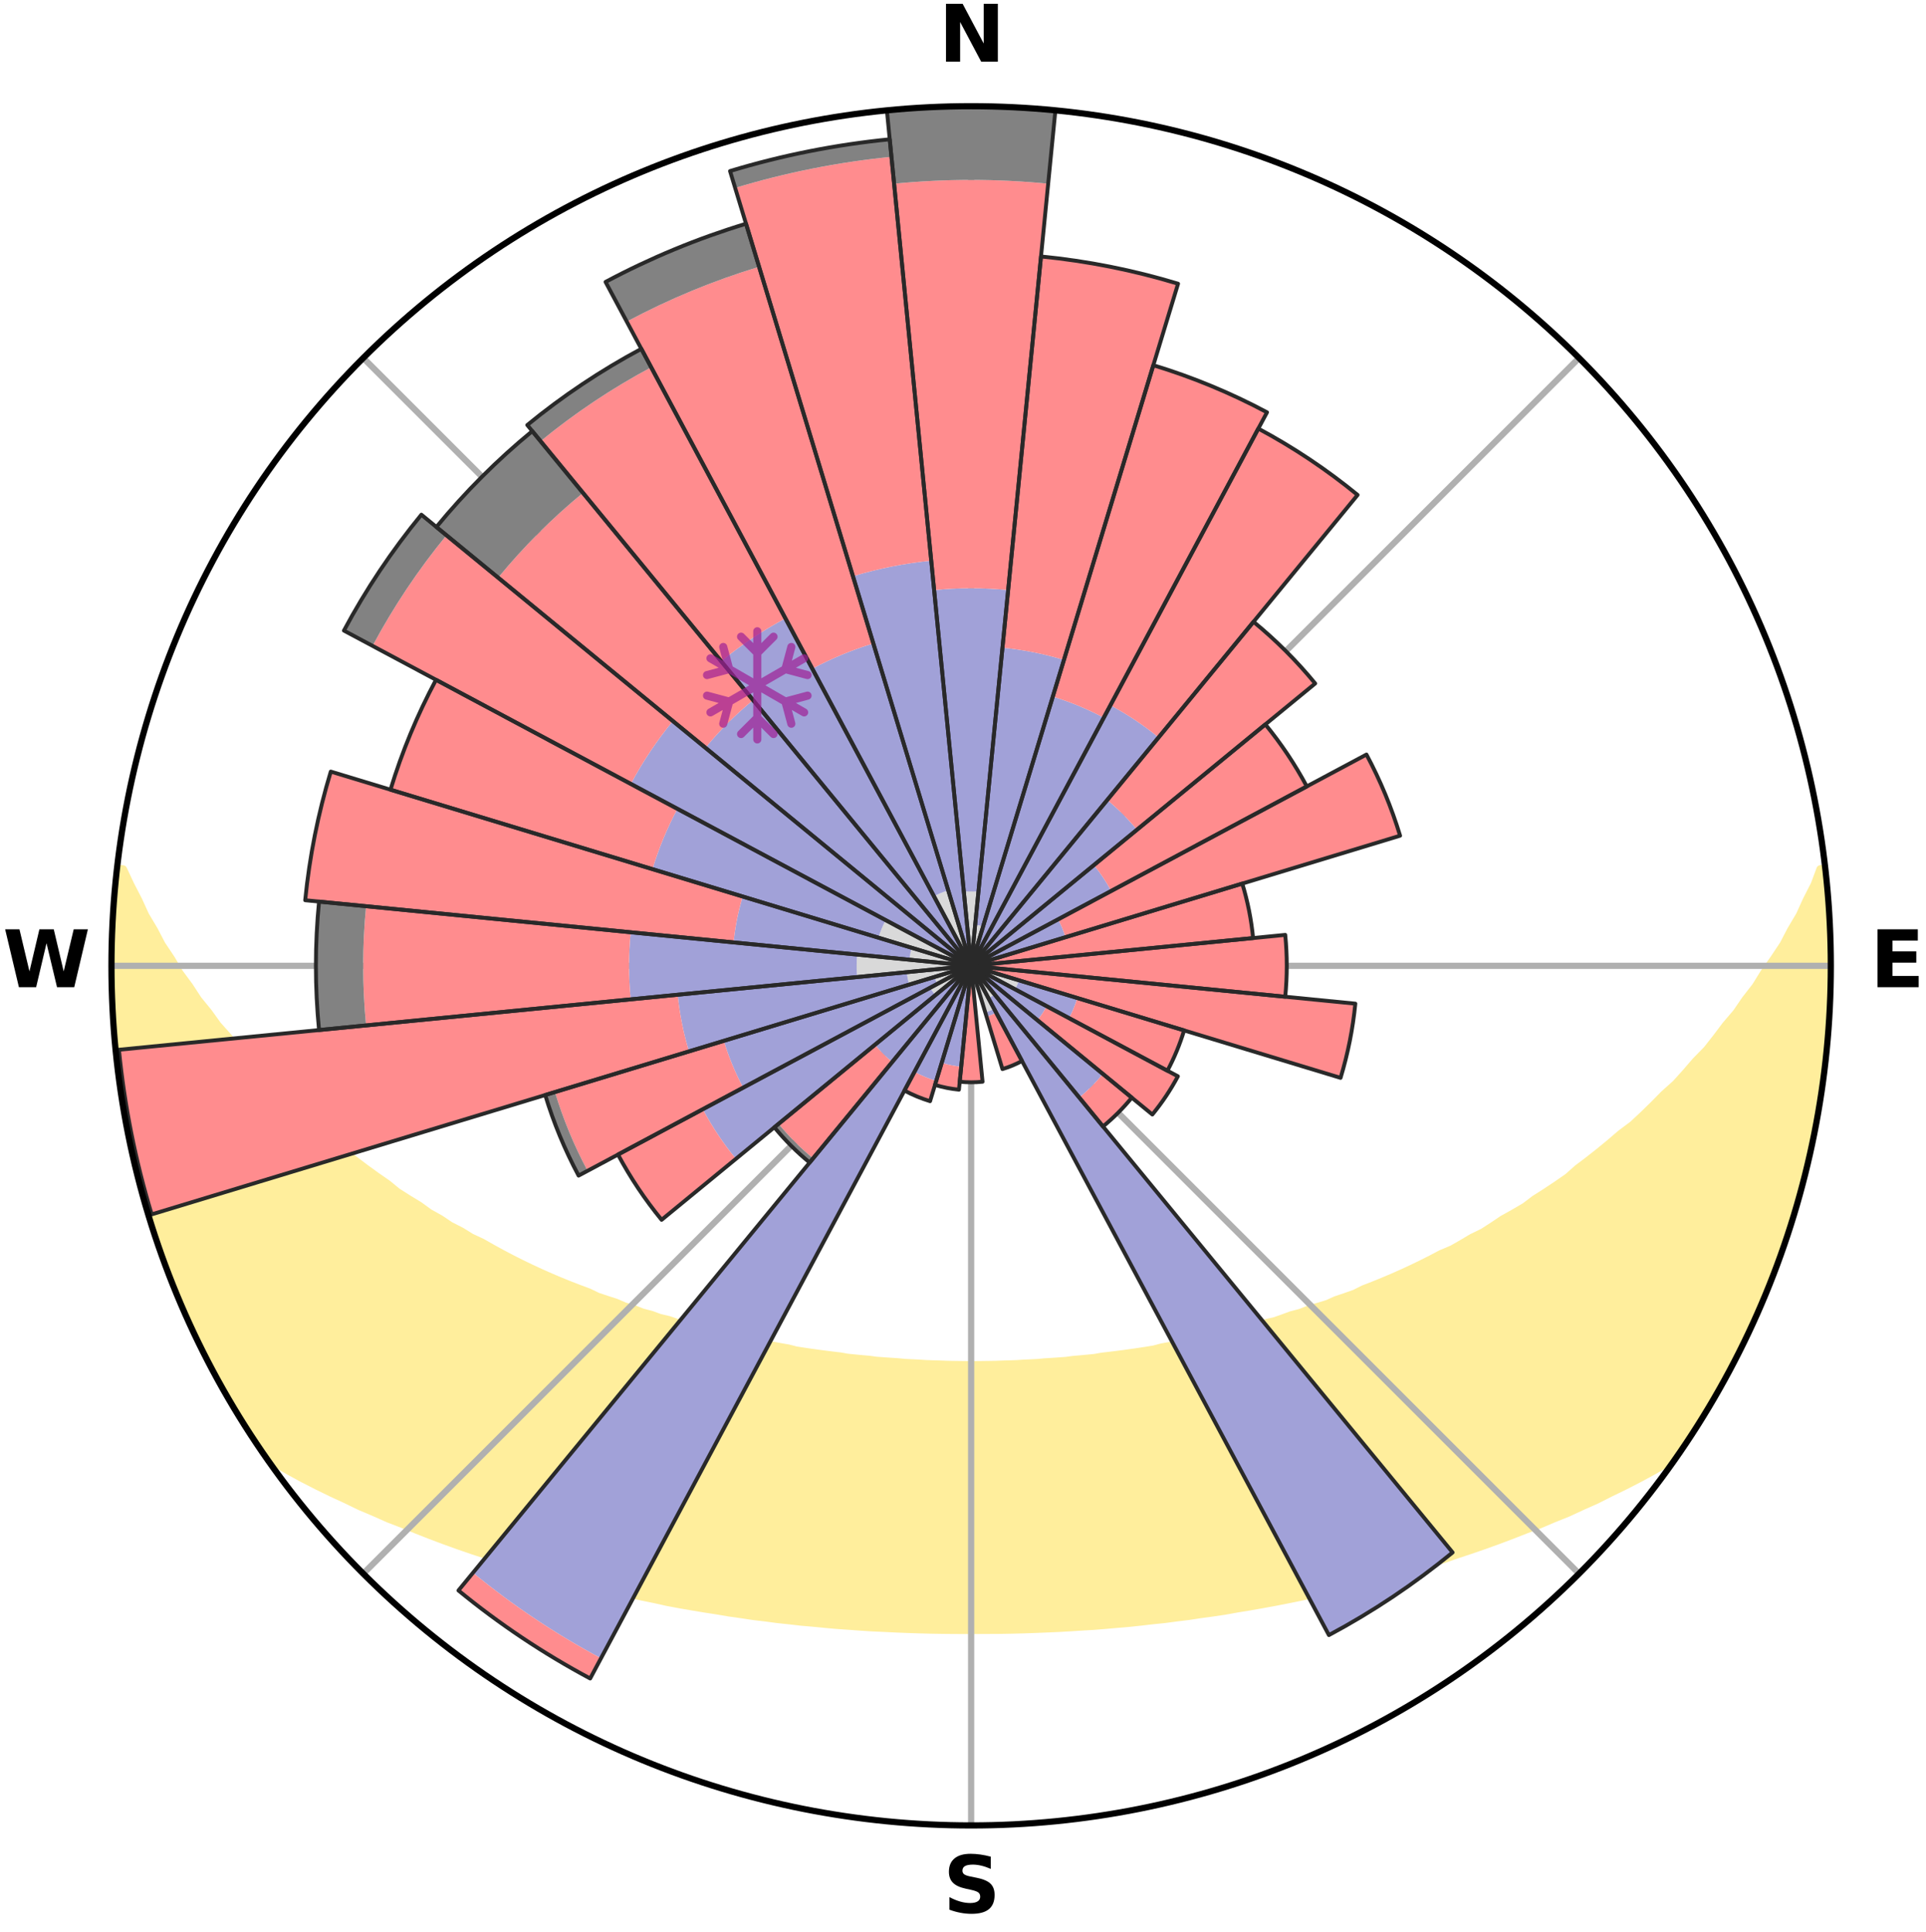 <?xml version="1.0" encoding="utf-8" standalone="no"?>
<!DOCTYPE svg PUBLIC "-//W3C//DTD SVG 1.1//EN"
  "http://www.w3.org/Graphics/SVG/1.1/DTD/svg11.dtd">
<svg xmlns:xlink="http://www.w3.org/1999/xlink" width="248.41pt" height="249.158pt" viewBox="0 0 248.41 249.158" xmlns="http://www.w3.org/2000/svg" version="1.1">
 <title>Ski Rose for Paganella, Area sciistica Andalo Fai della Paganella</title>
 <defs>
  <style type="text/css">*{stroke-linejoin: round; stroke-linecap: butt}</style>
 </defs>
 <g id="figure_1">
  <g id="patch_1">
   <path d="M 0 249.158 
L 248.41 249.158 
L 248.41 0 
L 0 0 
z
" style="fill: #ffffff"/>
  </g>
  <g id="axes_1">
   <g id="patch_2">
    <path d="M 236.135 124.579 
C 236.135 110.018 233.267 95.599 227.695 82.147 
C 222.122 68.695 213.955 56.471 203.659 46.175 
C 193.363 35.879 181.139 27.711 167.687 22.139 
C 154.235 16.567 139.815 13.699 125.255 13.699 
C 110.694 13.699 96.275 16.567 82.823 22.139 
C 69.371 27.711 57.147 35.879 46.851 46.175 
C 36.555 56.471 28.387 68.695 22.815 82.147 
C 17.243 95.599 14.375 110.018 14.375 124.579 
C 14.375 139.14 17.243 153.559 22.815 167.011 
C 28.387 180.463 36.555 192.687 46.851 202.983 
C 57.147 213.279 69.371 221.447 82.823 227.019 
C 96.275 232.591 110.694 235.459 125.255 235.459 
C 139.815 235.459 154.235 232.591 167.687 227.019 
C 181.139 221.447 193.363 213.279 203.659 202.983 
C 213.955 192.687 222.122 180.463 227.695 167.011 
C 233.267 153.559 236.135 139.14 236.135 124.579 
M 125.255 124.579 
C 125.255 124.579 125.255 124.579 125.255 124.579 
C 125.255 124.579 125.255 124.579 125.255 124.579 
C 125.255 124.579 125.255 124.579 125.255 124.579 
C 125.255 124.579 125.255 124.579 125.255 124.579 
C 125.255 124.579 125.255 124.579 125.255 124.579 
C 125.255 124.579 125.255 124.579 125.255 124.579 
C 125.255 124.579 125.255 124.579 125.255 124.579 
C 125.255 124.579 125.255 124.579 125.255 124.579 
C 125.255 124.579 125.255 124.579 125.255 124.579 
C 125.255 124.579 125.255 124.579 125.255 124.579 
C 125.255 124.579 125.255 124.579 125.255 124.579 
C 125.255 124.579 125.255 124.579 125.255 124.579 
C 125.255 124.579 125.255 124.579 125.255 124.579 
C 125.255 124.579 125.255 124.579 125.255 124.579 
C 125.255 124.579 125.255 124.579 125.255 124.579 
C 125.255 124.579 125.255 124.579 125.255 124.579 
z
" style="fill: #ffffff"/>
   </g>
   <g id="PolyCollection_1">
    <defs>
     <path id="m0547ab2050" d="M 235.326 -137.12 
L 234.778 -137.058 
L 234.031 -135.053 
L 233.013 -133.06 
L 232.133 -131.116 
L 230.996 -129.196 
L 230.02 -127.322 
L 228.796 -125.483 
L 227.533 -123.686 
L 226.448 -121.929 
L 225.119 -120.219 
L 223.973 -118.541 
L 222.587 -116.919 
L 221.386 -115.323 
L 220.161 -113.766 
L 218.703 -112.276 
L 217.434 -110.803 
L 216.143 -109.37 
L 214.628 -108.015 
L 213.302 -106.666 
L 211.96 -105.357 
L 210.603 -104.089 
L 209.033 -102.912 
L 207.653 -101.728 
L 206.261 -100.584 
L 204.86 -99.48 
L 203.45 -98.415 
L 202.223 -97.323 
L 200.799 -96.334 
L 199.37 -95.384 
L 197.938 -94.473 
L 196.683 -93.521 
L 195.245 -92.683 
L 193.808 -91.881 
L 192.543 -91.031 
L 191.274 -90.212 
L 189.839 -89.513 
L 188.569 -88.758 
L 187.299 -88.032 
L 185.874 -87.431 
L 184.609 -86.766 
L 183.345 -86.13 
L 182.084 -85.521 
L 180.827 -84.94 
L 179.574 -84.385 
L 178.325 -83.857 
L 177.082 -83.354 
L 175.846 -82.875 
L 174.739 -82.316 
L 173.513 -81.884 
L 172.295 -81.475 
L 171.197 -80.981 
L 169.993 -80.615 
L 168.798 -80.269 
L 167.714 -79.836 
L 166.536 -79.529 
L 165.461 -79.134 
L 164.391 -78.757 
L 163.238 -78.502 
L 162.179 -78.16 
L 161.124 -77.834 
L 159.999 -77.625 
L 158.958 -77.33 
L 157.921 -77.049 
L 156.89 -76.783 
L 155.865 -76.531 
L 154.845 -76.292 
L 153.831 -76.066 
L 152.772 -75.943 
L 151.772 -75.74 
L 150.779 -75.547 
L 149.792 -75.366 
L 148.849 -75.113 
L 147.87 -74.954 
L 146.898 -74.804 
L 145.931 -74.663 
L 144.969 -74.531 
L 144.013 -74.407 
L 143.063 -74.291 
L 142.117 -74.182 
L 141.196 -74.019 
L 140.259 -73.927 
L 139.326 -73.84 
L 138.398 -73.76 
L 137.485 -73.637 
L 136.563 -73.57 
L 135.645 -73.509 
L 134.731 -73.452 
L 133.825 -73.366 
L 132.915 -73.321 
L 132.008 -73.281 
L 131.106 -73.221 
L 130.203 -73.192 
L 129.301 -73.166 
L 128.402 -73.131 
L 127.502 -73.117 
L 126.603 -73.105 
L 125.704 -73.095 
L 124.806 -73.096 
L 123.907 -73.107 
L 123.008 -73.12 
L 122.109 -73.137 
L 121.209 -73.173 
L 120.308 -73.2 
L 119.404 -73.231 
L 118.503 -73.292 
L 117.596 -73.334 
L 116.687 -73.381 
L 115.782 -73.468 
L 114.868 -73.527 
L 113.951 -73.59 
L 113.03 -73.658 
L 112.118 -73.782 
L 111.19 -73.864 
L 110.258 -73.952 
L 109.322 -74.046 
L 108.401 -74.209 
L 107.457 -74.32 
L 106.508 -74.438 
L 105.553 -74.563 
L 104.593 -74.696 
L 103.627 -74.838 
L 102.655 -74.989 
L 101.717 -75.231 
L 100.737 -75.403 
L 99.751 -75.586 
L 98.759 -75.779 
L 97.761 -75.984 
L 96.757 -76.2 
L 95.748 -76.428 
L 94.672 -76.574 
L 93.648 -76.827 
L 92.619 -77.094 
L 91.584 -77.375 
L 90.545 -77.671 
L 89.5 -77.982 
L 88.369 -78.207 
L 87.311 -78.55 
L 86.25 -78.91 
L 85.091 -79.182 
L 84.018 -79.577 
L 82.842 -79.886 
L 81.76 -80.318 
L 80.567 -80.665 
L 79.476 -81.137 
L 78.269 -81.525 
L 77.053 -81.934 
L 75.952 -82.47 
L 74.724 -82.925 
L 73.49 -83.403 
L 72.249 -83.906 
L 71.003 -84.435 
L 69.752 -84.989 
L 68.497 -85.57 
L 67.238 -86.178 
L 65.976 -86.814 
L 64.713 -87.479 
L 63.448 -88.172 
L 62.183 -88.895 
L 60.755 -89.559 
L 59.489 -90.344 
L 58.056 -91.075 
L 56.793 -91.924 
L 55.358 -92.725 
L 54.101 -93.641 
L 52.67 -94.513 
L 51.24 -95.424 
L 50 -96.442 
L 48.58 -97.427 
L 47.167 -98.451 
L 45.76 -99.514 
L 44.361 -100.617 
L 42.971 -101.76 
L 41.593 -102.943 
L 40.226 -104.166 
L 38.873 -105.429 
L 37.535 -106.732 
L 36.008 -108.038 
L 34.702 -109.426 
L 33.415 -110.854 
L 31.94 -112.294 
L 30.694 -113.805 
L 29.472 -115.356 
L 28.064 -116.93 
L 26.891 -118.563 
L 25.536 -120.225 
L 24.421 -121.939 
L 23.127 -123.688 
L 22.076 -125.479 
L 20.852 -127.313 
L 19.877 -129.18 
L 18.738 -131.094 
L 17.854 -133.032 
L 16.828 -135.019 
L 15.882 -137.04 
L 15.092 -137.131 
L 15.092 -137.131 
L 14.949 -135.2 
L 14.719 -133.278 
L 14.643 -131.344 
L 14.599 -129.41 
L 14.469 -127.48 
L 14.427 -125.546 
L 14.545 -123.613 
L 14.448 -121.677 
L 14.565 -119.746 
L 14.599 -117.811 
L 14.78 -115.884 
L 14.991 -113.962 
L 15.122 -112.031 
L 15.395 -110.116 
L 15.623 -108.194 
L 16.028 -106.301 
L 16.289 -104.383 
L 16.604 -102.474 
L 17.025 -100.585 
L 17.475 -98.703 
L 18.035 -96.85 
L 18.455 -94.961 
L 18.998 -93.104 
L 19.569 -91.257 
L 20.171 -89.419 
L 20.803 -87.591 
L 21.465 -85.774 
L 22.157 -83.968 
L 22.878 -82.173 
L 23.632 -80.392 
L 24.419 -78.626 
L 25.239 -76.874 
L 26.092 -75.138 
L 26.914 -73.386 
L 27.84 -71.687 
L 28.783 -69.998 
L 29.753 -68.324 
L 30.747 -66.664 
L 31.746 -65.007 
L 32.85 -63.418 
L 33.876 -61.776 
L 35.405 -60.49 
L 37.221 -59.438 
L 39.057 -58.437 
L 40.91 -57.489 
L 42.768 -56.582 
L 44.633 -55.722 
L 46.437 -54.847 
L 48.297 -54.06 
L 50.098 -53.258 
L 51.953 -52.546 
L 53.746 -51.812 
L 55.535 -51.11 
L 57.318 -50.439 
L 59.095 -49.799 
L 60.865 -49.188 
L 62.628 -48.606 
L 64.382 -48.051 
L 66.086 -47.469 
L 67.824 -46.966 
L 69.553 -46.489 
L 71.24 -45.987 
L 72.951 -45.557 
L 74.619 -45.097 
L 76.284 -44.666 
L 77.938 -44.251 
L 79.612 -43.906 
L 81.252 -43.537 
L 82.882 -43.182 
L 84.507 -42.852 
L 86.103 -42.495 
L 87.711 -42.196 
L 89.314 -41.92 
L 90.906 -41.654 
L 92.494 -41.41 
L 94.059 -41.142 
L 95.63 -40.922 
L 97.185 -40.686 
L 98.745 -40.502 
L 100.289 -40.297 
L 101.836 -40.132 
L 103.37 -39.956 
L 104.907 -39.823 
L 106.432 -39.674 
L 107.953 -39.538 
L 109.474 -39.433 
L 110.988 -39.322 
L 112.499 -39.224 
L 114.009 -39.158 
L 115.514 -39.084 
L 117.017 -39.022 
L 118.517 -38.972 
L 120.017 -38.933 
L 121.514 -38.908 
L 123.011 -38.892 
L 124.507 -38.887 
L 126.003 -38.889 
L 127.499 -38.896 
L 128.995 -38.904 
L 130.493 -38.931 
L 131.992 -38.97 
L 133.493 -39.021 
L 134.996 -39.083 
L 136.502 -39.148 
L 138.01 -39.233 
L 139.52 -39.331 
L 141.039 -39.418 
L 142.556 -39.54 
L 144.077 -39.676 
L 145.607 -39.805 
L 147.137 -39.967 
L 148.671 -40.144 
L 150.219 -40.302 
L 151.763 -40.507 
L 153.321 -40.699 
L 154.875 -40.935 
L 156.448 -41.148 
L 158.027 -41.383 
L 159.598 -41.668 
L 161.193 -41.927 
L 162.792 -42.21 
L 164.403 -42.503 
L 166.018 -42.821 
L 167.645 -43.149 
L 169.275 -43.504 
L 170.917 -43.872 
L 172.562 -44.267 
L 174.22 -44.676 
L 175.88 -45.114 
L 177.582 -45.522 
L 179.262 -45.998 
L 180.983 -46.451 
L 182.673 -46.983 
L 184.411 -47.486 
L 186.158 -48.014 
L 187.873 -48.618 
L 189.634 -49.2 
L 191.404 -49.811 
L 193.18 -50.451 
L 194.963 -51.122 
L 196.751 -51.824 
L 198.595 -52.507 
L 200.394 -53.275 
L 202.255 -54.021 
L 204.059 -54.859 
L 205.92 -55.685 
L 207.722 -56.598 
L 209.585 -57.5 
L 211.434 -58.452 
L 213.274 -59.449 
L 215.086 -60.503 
L 216.629 -61.78 
L 217.711 -63.384 
L 218.765 -65.007 
L 219.755 -66.669 
L 220.781 -68.31 
L 221.758 -69.98 
L 222.609 -71.72 
L 223.527 -73.422 
L 224.402 -75.146 
L 225.211 -76.902 
L 226.127 -78.609 
L 226.907 -80.379 
L 227.611 -82.182 
L 228.374 -83.959 
L 229.09 -85.757 
L 229.759 -87.572 
L 230.38 -89.405 
L 230.956 -91.252 
L 231.544 -93.095 
L 232.021 -94.97 
L 232.574 -96.824 
L 233.012 -98.709 
L 233.489 -100.584 
L 233.795 -102.496 
L 234.233 -104.381 
L 234.601 -106.281 
L 234.809 -108.206 
L 235.126 -110.114 
L 235.383 -112.032 
L 235.606 -113.953 
L 235.646 -115.891 
L 235.811 -117.817 
L 235.926 -119.747 
L 236.02 -121.679 
L 236.077 -123.612 
L 236.099 -125.546 
L 236.076 -127.481 
L 236.019 -129.415 
L 235.769 -131.338 
L 235.657 -133.268 
L 235.514 -135.196 
L 235.326 -137.12 
z
" style="stroke: #ffee9c"/>
    </defs>
    <g clip-path="url(#p4a517ab73c)">
     <use xlink:href="#m0547ab2050" x="0" y="249.158" style="fill: #ffee9c; stroke: #ffee9c"/>
    </g>
   </g>
   <g id="matplotlib.axis_1">
    <g id="xtick_1">
     <g id="line2d_1">
      <path d="M 125.255 124.579 
L 125.255 13.699 
" clip-path="url(#p4a517ab73c)" style="fill: none; stroke: #b0b0b0; stroke-width: 0.8; stroke-linecap: square"/>
     </g>
     <g id="text_1">
      <!-- N -->
      <g transform="translate(121.07 7.958) scale(0.1 -0.1)">
       <defs>
        <path id="DejaVuSans-Bold-4e" d="M 588 4666 
L 1931 4666 
L 3628 1466 
L 3628 4666 
L 4769 4666 
L 4769 0 
L 3425 0 
L 1728 3200 
L 1728 0 
L 588 0 
L 588 4666 
z
" transform="scale(0.016)"/>
       </defs>
       <use xlink:href="#DejaVuSans-Bold-4e"/>
      </g>
     </g>
    </g>
    <g id="xtick_2">
     <g id="line2d_2">
      <path d="M 125.255 124.579 
L 203.659 46.175 
" clip-path="url(#p4a517ab73c)" style="fill: none; stroke: #b0b0b0; stroke-width: 0.8; stroke-linecap: square"/>
     </g>
    </g>
    <g id="xtick_3">
     <g id="line2d_3">
      <path d="M 125.255 124.579 
L 236.135 124.579 
" clip-path="url(#p4a517ab73c)" style="fill: none; stroke: #b0b0b0; stroke-width: 0.8; stroke-linecap: square"/>
     </g>
     <g id="text_2">
      <!-- E -->
      <g transform="translate(241.219 127.338) scale(0.1 -0.1)">
       <defs>
        <path id="DejaVuSans-Bold-45" d="M 588 4666 
L 3834 4666 
L 3834 3756 
L 1791 3756 
L 1791 2888 
L 3713 2888 
L 3713 1978 
L 1791 1978 
L 1791 909 
L 3903 909 
L 3903 0 
L 588 0 
L 588 4666 
z
" transform="scale(0.016)"/>
       </defs>
       <use xlink:href="#DejaVuSans-Bold-45"/>
      </g>
     </g>
    </g>
    <g id="xtick_4">
     <g id="line2d_4">
      <path d="M 125.255 124.579 
L 203.659 202.983 
" clip-path="url(#p4a517ab73c)" style="fill: none; stroke: #b0b0b0; stroke-width: 0.8; stroke-linecap: square"/>
     </g>
    </g>
    <g id="xtick_5">
     <g id="line2d_5">
      <path d="M 125.255 124.579 
L 125.255 235.459 
" clip-path="url(#p4a517ab73c)" style="fill: none; stroke: #b0b0b0; stroke-width: 0.8; stroke-linecap: square"/>
     </g>
     <g id="text_3">
      <!-- S -->
      <g transform="translate(121.654 246.718) scale(0.1 -0.1)">
       <defs>
        <path id="DejaVuSans-Bold-53" d="M 3834 4519 
L 3834 3531 
Q 3450 3703 3084 3790 
Q 2719 3878 2394 3878 
Q 1963 3878 1756 3759 
Q 1550 3641 1550 3391 
Q 1550 3203 1689 3098 
Q 1828 2994 2194 2919 
L 2706 2816 
Q 3484 2659 3812 2340 
Q 4141 2022 4141 1434 
Q 4141 663 3683 286 
Q 3225 -91 2284 -91 
Q 1841 -91 1394 -6 
Q 947 78 500 244 
L 500 1259 
Q 947 1022 1364 901 
Q 1781 781 2169 781 
Q 2563 781 2772 912 
Q 2981 1044 2981 1288 
Q 2981 1506 2839 1625 
Q 2697 1744 2272 1838 
L 1806 1941 
Q 1106 2091 782 2419 
Q 459 2747 459 3303 
Q 459 4000 909 4375 
Q 1359 4750 2203 4750 
Q 2588 4750 2994 4692 
Q 3400 4634 3834 4519 
z
" transform="scale(0.016)"/>
       </defs>
       <use xlink:href="#DejaVuSans-Bold-53"/>
      </g>
     </g>
    </g>
    <g id="xtick_6">
     <g id="line2d_6">
      <path d="M 125.255 124.579 
L 46.851 202.983 
" clip-path="url(#p4a517ab73c)" style="fill: none; stroke: #b0b0b0; stroke-width: 0.8; stroke-linecap: square"/>
     </g>
    </g>
    <g id="xtick_7">
     <g id="line2d_7">
      <path d="M 125.255 124.579 
L 14.375 124.579 
" clip-path="url(#p4a517ab73c)" style="fill: none; stroke: #b0b0b0; stroke-width: 0.8; stroke-linecap: square"/>
     </g>
     <g id="text_4">
      <!-- W -->
      <g transform="translate(0.36 127.338) scale(0.1 -0.1)">
       <defs>
        <path id="DejaVuSans-Bold-57" d="M 191 4666 
L 1344 4666 
L 2150 1275 
L 2950 4666 
L 4109 4666 
L 4909 1275 
L 5716 4666 
L 6859 4666 
L 5759 0 
L 4372 0 
L 3525 3547 
L 2688 0 
L 1300 0 
L 191 4666 
z
" transform="scale(0.016)"/>
       </defs>
       <use xlink:href="#DejaVuSans-Bold-57"/>
      </g>
     </g>
    </g>
    <g id="xtick_8">
     <g id="line2d_8">
      <path d="M 125.255 124.579 
L 46.851 46.175 
" clip-path="url(#p4a517ab73c)" style="fill: none; stroke: #b0b0b0; stroke-width: 0.8; stroke-linecap: square"/>
     </g>
    </g>
   </g>
   <g id="matplotlib.axis_2"/>
   <g id="patch_3">
    <path d="M 125.255 124.579 
C 125.255 124.579 125.255 124.579 125.255 124.579 
C 125.255 124.579 125.255 124.579 125.255 124.579 
L 126.196 115.025 
C 125.883 114.994 125.569 114.979 125.255 114.979 
C 124.941 114.979 124.627 114.994 124.314 115.025 
z
" clip-path="url(#p4a517ab73c)" style="fill: #d9d9d9"/>
   </g>
   <g id="patch_4">
    <path d="M 125.255 124.579 
C 125.255 124.579 125.255 124.579 125.255 124.579 
C 125.255 124.579 125.255 124.579 125.255 124.579 
L 126.797 119.496 
C 126.63 119.446 126.462 119.403 126.291 119.369 
C 126.121 119.335 125.949 119.31 125.775 119.293 
z
" clip-path="url(#p4a517ab73c)" style="fill: #d9d9d9"/>
   </g>
   <g id="patch_5">
    <path d="M 125.255 124.579 
C 125.255 124.579 125.255 124.579 125.255 124.579 
C 125.255 124.579 125.255 124.579 125.255 124.579 
L 125.255 124.579 
C 125.255 124.579 125.255 124.579 125.255 124.579 
C 125.255 124.579 125.255 124.579 125.255 124.579 
z
" clip-path="url(#p4a517ab73c)" style="fill: #d9d9d9"/>
   </g>
   <g id="patch_6">
    <path d="M 125.255 124.579 
C 125.255 124.579 125.255 124.579 125.255 124.579 
C 125.255 124.579 125.255 124.579 125.255 124.579 
L 125.255 124.579 
C 125.255 124.579 125.255 124.579 125.255 124.579 
C 125.255 124.579 125.255 124.579 125.255 124.579 
z
" clip-path="url(#p4a517ab73c)" style="fill: #d9d9d9"/>
   </g>
   <g id="patch_7">
    <path d="M 125.255 124.579 
C 125.255 124.579 125.255 124.579 125.255 124.579 
C 125.255 124.579 125.255 124.579 125.255 124.579 
L 125.255 124.579 
C 125.255 124.579 125.255 124.579 125.255 124.579 
C 125.255 124.579 125.255 124.579 125.255 124.579 
z
" clip-path="url(#p4a517ab73c)" style="fill: #d9d9d9"/>
   </g>
   <g id="patch_8">
    <path d="M 125.255 124.579 
C 125.255 124.579 125.255 124.579 125.255 124.579 
C 125.255 124.579 125.255 124.579 125.255 124.579 
L 125.255 124.579 
C 125.255 124.579 125.255 124.579 125.255 124.579 
C 125.255 124.579 125.255 124.579 125.255 124.579 
z
" clip-path="url(#p4a517ab73c)" style="fill: #d9d9d9"/>
   </g>
   <g id="patch_9">
    <path d="M 125.255 124.579 
C 125.255 124.579 125.255 124.579 125.255 124.579 
C 125.255 124.579 125.255 124.579 125.255 124.579 
L 125.255 124.579 
C 125.255 124.579 125.255 124.579 125.255 124.579 
C 125.255 124.579 125.255 124.579 125.255 124.579 
z
" clip-path="url(#p4a517ab73c)" style="fill: #d9d9d9"/>
   </g>
   <g id="patch_10">
    <path d="M 125.255 124.579 
C 125.255 124.579 125.255 124.579 125.255 124.579 
C 125.255 124.579 125.255 124.579 125.255 124.579 
L 125.255 124.579 
C 125.255 124.579 125.255 124.579 125.255 124.579 
C 125.255 124.579 125.255 124.579 125.255 124.579 
z
" clip-path="url(#p4a517ab73c)" style="fill: #d9d9d9"/>
   </g>
   <g id="patch_11">
    <path d="M 125.255 124.579 
C 125.255 124.579 125.255 124.579 125.255 124.579 
C 125.255 124.579 125.255 124.579 125.255 124.579 
L 125.255 124.579 
C 125.255 124.579 125.255 124.579 125.255 124.579 
C 125.255 124.579 125.255 124.579 125.255 124.579 
z
" clip-path="url(#p4a517ab73c)" style="fill: #d9d9d9"/>
   </g>
   <g id="patch_12">
    <path d="M 125.255 124.579 
C 125.255 124.579 125.255 124.579 125.255 124.579 
C 125.255 124.579 125.255 124.579 125.255 124.579 
L 125.255 124.579 
C 125.255 124.579 125.255 124.579 125.255 124.579 
C 125.255 124.579 125.255 124.579 125.255 124.579 
z
" clip-path="url(#p4a517ab73c)" style="fill: #d9d9d9"/>
   </g>
   <g id="patch_13">
    <path d="M 125.255 124.579 
C 125.255 124.579 125.255 124.579 125.255 124.579 
C 125.255 124.579 125.255 124.579 125.255 124.579 
L 130.928 127.612 
C 131.027 127.426 131.118 127.235 131.198 127.041 
C 131.279 126.846 131.35 126.648 131.411 126.446 
z
" clip-path="url(#p4a517ab73c)" style="fill: #d9d9d9"/>
   </g>
   <g id="patch_14">
    <path d="M 125.255 124.579 
C 125.255 124.579 125.255 124.579 125.255 124.579 
C 125.255 124.579 125.255 124.579 125.255 124.579 
L 125.255 124.579 
C 125.255 124.579 125.255 124.579 125.255 124.579 
C 125.255 124.579 125.255 124.579 125.255 124.579 
z
" clip-path="url(#p4a517ab73c)" style="fill: #d9d9d9"/>
   </g>
   <g id="patch_15">
    <path d="M 125.255 124.579 
C 125.255 124.579 125.255 124.579 125.255 124.579 
C 125.255 124.579 125.255 124.579 125.255 124.579 
L 125.255 124.579 
C 125.255 124.579 125.255 124.579 125.255 124.579 
C 125.255 124.579 125.255 124.579 125.255 124.579 
z
" clip-path="url(#p4a517ab73c)" style="fill: #d9d9d9"/>
   </g>
   <g id="patch_16">
    <path d="M 125.255 124.579 
C 125.255 124.579 125.255 124.579 125.255 124.579 
C 125.255 124.579 125.255 124.579 125.255 124.579 
L 127.494 128.769 
C 127.632 128.696 127.765 128.616 127.894 128.529 
C 128.024 128.443 128.149 128.35 128.269 128.252 
z
" clip-path="url(#p4a517ab73c)" style="fill: #d9d9d9"/>
   </g>
   <g id="patch_17">
    <path d="M 125.255 124.579 
C 125.255 124.579 125.255 124.579 125.255 124.579 
C 125.255 124.579 125.255 124.579 125.255 124.579 
L 127.079 130.593 
C 127.276 130.534 127.47 130.464 127.66 130.386 
C 127.85 130.307 128.036 130.219 128.218 130.122 
z
" clip-path="url(#p4a517ab73c)" style="fill: #d9d9d9"/>
   </g>
   <g id="patch_18">
    <path d="M 125.255 124.579 
C 125.255 124.579 125.255 124.579 125.255 124.579 
C 125.255 124.579 125.255 124.579 125.255 124.579 
L 125.445 126.509 
C 125.508 126.503 125.571 126.494 125.633 126.481 
C 125.696 126.469 125.757 126.454 125.818 126.435 
z
" clip-path="url(#p4a517ab73c)" style="fill: #d9d9d9"/>
   </g>
   <g id="patch_19">
    <path d="M 125.255 124.579 
C 125.255 124.579 125.255 124.579 125.255 124.579 
C 125.255 124.579 125.255 124.579 125.255 124.579 
L 125.255 124.579 
C 125.255 124.579 125.255 124.579 125.255 124.579 
C 125.255 124.579 125.255 124.579 125.255 124.579 
z
" clip-path="url(#p4a517ab73c)" style="fill: #d9d9d9"/>
   </g>
   <g id="patch_20">
    <path d="M 125.255 124.579 
C 125.255 124.579 125.255 124.579 125.255 124.579 
C 125.255 124.579 125.255 124.579 125.255 124.579 
L 125.255 124.579 
C 125.255 124.579 125.255 124.579 125.255 124.579 
C 125.255 124.579 125.255 124.579 125.255 124.579 
z
" clip-path="url(#p4a517ab73c)" style="fill: #d9d9d9"/>
   </g>
   <g id="patch_21">
    <path d="M 125.255 124.579 
C 125.255 124.579 125.255 124.579 125.255 124.579 
C 125.255 124.579 125.255 124.579 125.255 124.579 
L 125.255 124.579 
C 125.255 124.579 125.255 124.579 125.255 124.579 
C 125.255 124.579 125.255 124.579 125.255 124.579 
z
" clip-path="url(#p4a517ab73c)" style="fill: #d9d9d9"/>
   </g>
   <g id="patch_22">
    <path d="M 125.255 124.579 
C 125.255 124.579 125.255 124.579 125.255 124.579 
C 125.255 124.579 125.255 124.579 125.255 124.579 
L 125.255 124.579 
C 125.255 124.579 125.255 124.579 125.255 124.579 
C 125.255 124.579 125.255 124.579 125.255 124.579 
z
" clip-path="url(#p4a517ab73c)" style="fill: #d9d9d9"/>
   </g>
   <g id="patch_23">
    <path d="M 125.255 124.579 
C 125.255 124.579 125.255 124.579 125.255 124.579 
C 125.255 124.579 125.255 124.579 125.255 124.579 
L 125.255 124.579 
C 125.255 124.579 125.255 124.579 125.255 124.579 
C 125.255 124.579 125.255 124.579 125.255 124.579 
z
" clip-path="url(#p4a517ab73c)" style="fill: #d9d9d9"/>
   </g>
   <g id="patch_24">
    <path d="M 125.255 124.579 
C 125.255 124.579 125.255 124.579 125.255 124.579 
C 125.255 124.579 125.255 124.579 125.255 124.579 
L 119.982 127.397 
C 120.075 127.57 120.175 127.738 120.284 127.9 
C 120.393 128.063 120.509 128.22 120.634 128.372 
z
" clip-path="url(#p4a517ab73c)" style="fill: #d9d9d9"/>
   </g>
   <g id="patch_25">
    <path d="M 125.255 124.579 
C 125.255 124.579 125.255 124.579 125.255 124.579 
C 125.255 124.579 125.255 124.579 125.255 124.579 
L 120.523 126.015 
C 120.57 126.169 120.624 126.322 120.686 126.471 
C 120.748 126.621 120.817 126.767 120.894 126.91 
z
" clip-path="url(#p4a517ab73c)" style="fill: #d9d9d9"/>
   </g>
   <g id="patch_26">
    <path d="M 125.255 124.579 
C 125.255 124.579 125.255 124.579 125.255 124.579 
C 125.255 124.579 125.255 124.579 125.255 124.579 
L 116.952 125.397 
C 116.979 125.669 117.019 125.939 117.073 126.207 
C 117.126 126.474 117.192 126.739 117.272 127.001 
z
" clip-path="url(#p4a517ab73c)" style="fill: #d9d9d9"/>
   </g>
   <g id="patch_27">
    <path d="M 125.255 124.579 
C 125.255 124.579 125.255 124.579 125.255 124.579 
C 125.255 124.579 125.255 124.579 125.255 124.579 
L 110.554 123.131 
C 110.507 123.612 110.483 124.096 110.483 124.579 
C 110.483 125.063 110.507 125.546 110.554 126.027 
z
" clip-path="url(#p4a517ab73c)" style="fill: #d9d9d9"/>
   </g>
   <g id="patch_28">
    <path d="M 125.255 124.579 
C 125.255 124.579 125.255 124.579 125.255 124.579 
C 125.255 124.579 125.255 124.579 125.255 124.579 
L 117.602 122.258 
C 117.526 122.508 117.462 122.762 117.411 123.019 
C 117.36 123.276 117.322 123.535 117.296 123.795 
z
" clip-path="url(#p4a517ab73c)" style="fill: #d9d9d9"/>
   </g>
   <g id="patch_29">
    <path d="M 125.255 124.579 
C 125.255 124.579 125.255 124.579 125.255 124.579 
C 125.255 124.579 125.255 124.579 125.255 124.579 
L 114.235 118.689 
C 114.042 119.05 113.867 119.42 113.711 119.797 
C 113.554 120.175 113.417 120.561 113.298 120.952 
z
" clip-path="url(#p4a517ab73c)" style="fill: #d9d9d9"/>
   </g>
   <g id="patch_30">
    <path d="M 125.255 124.579 
C 125.255 124.579 125.255 124.579 125.255 124.579 
C 125.255 124.579 125.255 124.579 125.255 124.579 
L 125.255 124.579 
C 125.255 124.579 125.255 124.579 125.255 124.579 
C 125.255 124.579 125.255 124.579 125.255 124.579 
z
" clip-path="url(#p4a517ab73c)" style="fill: #d9d9d9"/>
   </g>
   <g id="patch_31">
    <path d="M 125.255 124.579 
C 125.255 124.579 125.255 124.579 125.255 124.579 
C 125.255 124.579 125.255 124.579 125.255 124.579 
L 125.255 124.579 
C 125.255 124.579 125.255 124.579 125.255 124.579 
C 125.255 124.579 125.255 124.579 125.255 124.579 
z
" clip-path="url(#p4a517ab73c)" style="fill: #d9d9d9"/>
   </g>
   <g id="patch_32">
    <path d="M 125.255 124.579 
C 125.255 124.579 125.255 124.579 125.255 124.579 
C 125.255 124.579 125.255 124.579 125.255 124.579 
L 125.255 124.579 
C 125.255 124.579 125.255 124.579 125.255 124.579 
C 125.255 124.579 125.255 124.579 125.255 124.579 
z
" clip-path="url(#p4a517ab73c)" style="fill: #d9d9d9"/>
   </g>
   <g id="patch_33">
    <path d="M 125.255 124.579 
C 125.255 124.579 125.255 124.579 125.255 124.579 
C 125.255 124.579 125.255 124.579 125.255 124.579 
L 122.302 114.846 
C 121.984 114.942 121.67 115.055 121.362 115.182 
C 121.055 115.309 120.754 115.452 120.46 115.609 
z
" clip-path="url(#p4a517ab73c)" style="fill: #d9d9d9"/>
   </g>
   <g id="patch_34">
    <path d="M 125.255 124.579 
C 125.255 124.579 125.255 124.579 125.255 124.579 
C 125.255 124.579 125.255 124.579 125.255 124.579 
L 125.255 124.579 
C 125.255 124.579 125.255 124.579 125.255 124.579 
C 125.255 124.579 125.255 124.579 125.255 124.579 
z
" clip-path="url(#p4a517ab73c)" style="fill: #d9d9d9"/>
   </g>
   <g id="patch_35">
    <path d="M 124.314 115.025 
C 124.627 114.994 124.941 114.979 125.255 114.979 
C 125.569 114.979 125.883 114.994 126.196 115.025 
L 130.029 76.111 
C 128.442 75.954 126.849 75.876 125.255 75.876 
C 123.661 75.876 122.068 75.954 120.481 76.111 
z
" clip-path="url(#p4a517ab73c)" style="fill: #a1a1d8"/>
   </g>
   <g id="patch_36">
    <path d="M 125.775 119.293 
C 125.949 119.31 126.121 119.335 126.291 119.369 
C 126.462 119.403 126.63 119.446 126.797 119.496 
L 137.225 85.118 
C 135.934 84.726 134.623 84.398 133.3 84.135 
C 131.976 83.872 130.64 83.673 129.297 83.541 
z
" clip-path="url(#p4a517ab73c)" style="fill: #a1a1d8"/>
   </g>
   <g id="patch_37">
    <path d="M 125.255 124.579 
C 125.255 124.579 125.255 124.579 125.255 124.579 
C 125.255 124.579 125.255 124.579 125.255 124.579 
L 142.36 92.577 
C 141.313 92.017 140.238 91.509 139.141 91.055 
C 138.044 90.6 136.925 90.2 135.788 89.855 
z
" clip-path="url(#p4a517ab73c)" style="fill: #a1a1d8"/>
   </g>
   <g id="patch_38">
    <path d="M 125.255 124.579 
C 125.255 124.579 125.255 124.579 125.255 124.579 
C 125.255 124.579 125.255 124.579 125.255 124.579 
L 149.43 95.122 
C 148.466 94.331 147.463 93.587 146.426 92.894 
C 145.389 92.201 144.318 91.56 143.218 90.972 
z
" clip-path="url(#p4a517ab73c)" style="fill: #a1a1d8"/>
   </g>
   <g id="patch_39">
    <path d="M 125.255 124.579 
C 125.255 124.579 125.255 124.579 125.255 124.579 
C 125.255 124.579 125.255 124.579 125.255 124.579 
L 146.643 107.026 
C 146.069 106.326 145.46 105.654 144.82 105.014 
C 144.179 104.374 143.508 103.765 142.808 103.191 
z
" clip-path="url(#p4a517ab73c)" style="fill: #a1a1d8"/>
   </g>
   <g id="patch_40">
    <path d="M 125.255 124.579 
C 125.255 124.579 125.255 124.579 125.255 124.579 
C 125.255 124.579 125.255 124.579 125.255 124.579 
L 143.317 114.924 
C 143.001 114.333 142.657 113.758 142.284 113.2 
C 141.912 112.643 141.512 112.104 141.087 111.586 
z
" clip-path="url(#p4a517ab73c)" style="fill: #a1a1d8"/>
   </g>
   <g id="patch_41">
    <path d="M 125.255 124.579 
C 125.255 124.579 125.255 124.579 125.255 124.579 
C 125.255 124.579 125.255 124.579 125.255 124.579 
L 137.426 120.887 
C 137.305 120.489 137.165 120.096 137.005 119.712 
C 136.846 119.327 136.668 118.951 136.472 118.583 
z
" clip-path="url(#p4a517ab73c)" style="fill: #a1a1d8"/>
   </g>
   <g id="patch_42">
    <path d="M 125.255 124.579 
C 125.255 124.579 125.255 124.579 125.255 124.579 
C 125.255 124.579 125.255 124.579 125.255 124.579 
L 127.985 124.31 
C 127.976 124.221 127.963 124.132 127.945 124.044 
C 127.928 123.956 127.906 123.869 127.88 123.783 
z
" clip-path="url(#p4a517ab73c)" style="fill: #a1a1d8"/>
   </g>
   <g id="patch_43">
    <path d="M 125.255 124.579 
C 125.255 124.579 125.255 124.579 125.255 124.579 
C 125.255 124.579 125.255 124.579 125.255 124.579 
L 125.255 124.579 
C 125.255 124.579 125.255 124.579 125.255 124.579 
C 125.255 124.579 125.255 124.579 125.255 124.579 
z
" clip-path="url(#p4a517ab73c)" style="fill: #a1a1d8"/>
   </g>
   <g id="patch_44">
    <path d="M 125.255 124.579 
C 125.255 124.579 125.255 124.579 125.255 124.579 
C 125.255 124.579 125.255 124.579 125.255 124.579 
L 125.255 124.579 
C 125.255 124.579 125.255 124.579 125.255 124.579 
C 125.255 124.579 125.255 124.579 125.255 124.579 
z
" clip-path="url(#p4a517ab73c)" style="fill: #a1a1d8"/>
   </g>
   <g id="patch_45">
    <path d="M 131.411 126.446 
C 131.35 126.648 131.279 126.846 131.198 127.041 
C 131.118 127.235 131.027 127.426 130.928 127.612 
L 137.883 131.329 
C 138.104 130.916 138.304 130.492 138.484 130.059 
C 138.663 129.626 138.821 129.184 138.957 128.736 
z
" clip-path="url(#p4a517ab73c)" style="fill: #a1a1d8"/>
   </g>
   <g id="patch_46">
    <path d="M 125.255 124.579 
C 125.255 124.579 125.255 124.579 125.255 124.579 
C 125.255 124.579 125.255 124.579 125.255 124.579 
L 133.802 131.594 
C 134.032 131.314 134.248 131.023 134.449 130.722 
C 134.65 130.421 134.836 130.111 135.007 129.791 
z
" clip-path="url(#p4a517ab73c)" style="fill: #a1a1d8"/>
   </g>
   <g id="patch_47">
    <path d="M 125.255 124.579 
C 125.255 124.579 125.255 124.579 125.255 124.579 
C 125.255 124.579 125.255 124.579 125.255 124.579 
L 139.203 141.575 
C 139.759 141.119 140.293 140.635 140.802 140.126 
C 141.311 139.617 141.794 139.084 142.251 138.527 
z
" clip-path="url(#p4a517ab73c)" style="fill: #a1a1d8"/>
   </g>
   <g id="patch_48">
    <path d="M 128.269 128.252 
C 128.149 128.35 128.024 128.443 127.894 128.529 
C 127.765 128.616 127.632 128.696 127.494 128.769 
L 171.399 210.908 
C 174.224 209.398 176.974 207.749 179.638 205.969 
C 182.302 204.189 184.877 202.28 187.354 200.247 
z
" clip-path="url(#p4a517ab73c)" style="fill: #a1a1d8"/>
   </g>
   <g id="patch_49">
    <path d="M 128.218 130.122 
C 128.036 130.219 127.85 130.307 127.66 130.386 
C 127.47 130.464 127.276 130.534 127.079 130.593 
L 127.245 131.141 
C 127.46 131.076 127.672 131 127.879 130.915 
C 128.086 130.829 128.29 130.733 128.487 130.627 
z
" clip-path="url(#p4a517ab73c)" style="fill: #a1a1d8"/>
   </g>
   <g id="patch_50">
    <path d="M 125.818 126.435 
C 125.757 126.454 125.696 126.469 125.633 126.481 
C 125.571 126.494 125.508 126.503 125.445 126.509 
L 125.445 126.509 
C 125.508 126.503 125.571 126.494 125.633 126.481 
C 125.696 126.469 125.757 126.454 125.818 126.435 
z
" clip-path="url(#p4a517ab73c)" style="fill: #a1a1d8"/>
   </g>
   <g id="patch_51">
    <path d="M 125.255 124.579 
C 125.255 124.579 125.255 124.579 125.255 124.579 
C 125.255 124.579 125.255 124.579 125.255 124.579 
L 125.255 124.579 
C 125.255 124.579 125.255 124.579 125.255 124.579 
C 125.255 124.579 125.255 124.579 125.255 124.579 
z
" clip-path="url(#p4a517ab73c)" style="fill: #a1a1d8"/>
   </g>
   <g id="patch_52">
    <path d="M 125.255 124.579 
C 125.255 124.579 125.255 124.579 125.255 124.579 
C 125.255 124.579 125.255 124.579 125.255 124.579 
L 121.457 137.099 
C 121.867 137.223 122.282 137.327 122.702 137.411 
C 123.122 137.495 123.546 137.557 123.972 137.599 
z
" clip-path="url(#p4a517ab73c)" style="fill: #a1a1d8"/>
   </g>
   <g id="patch_53">
    <path d="M 125.255 124.579 
C 125.255 124.579 125.255 124.579 125.255 124.579 
C 125.255 124.579 125.255 124.579 125.255 124.579 
L 117.94 138.264 
C 118.388 138.503 118.848 138.72 119.317 138.915 
C 119.786 139.109 120.265 139.28 120.751 139.428 
z
" clip-path="url(#p4a517ab73c)" style="fill: #a1a1d8"/>
   </g>
   <g id="patch_54">
    <path d="M 125.255 124.579 
C 125.255 124.579 125.255 124.579 125.255 124.579 
C 125.255 124.579 125.255 124.579 125.255 124.579 
L 61.005 202.868 
C 63.567 204.971 66.232 206.947 68.988 208.789 
C 71.744 210.63 74.589 212.336 77.513 213.898 
z
" clip-path="url(#p4a517ab73c)" style="fill: #a1a1d8"/>
   </g>
   <g id="patch_55">
    <path d="M 125.255 124.579 
C 125.255 124.579 125.255 124.579 125.255 124.579 
C 125.255 124.579 125.255 124.579 125.255 124.579 
L 112.846 134.763 
C 113.179 135.169 113.532 135.559 113.904 135.93 
C 114.275 136.302 114.665 136.655 115.071 136.988 
z
" clip-path="url(#p4a517ab73c)" style="fill: #a1a1d8"/>
   </g>
   <g id="patch_56">
    <path d="M 120.634 128.372 
C 120.509 128.22 120.393 128.063 120.284 127.9 
C 120.175 127.738 120.075 127.57 119.982 127.397 
L 90.639 143.081 
C 91.245 144.214 91.906 145.317 92.62 146.385 
C 93.333 147.453 94.099 148.486 94.914 149.479 
z
" clip-path="url(#p4a517ab73c)" style="fill: #a1a1d8"/>
   </g>
   <g id="patch_57">
    <path d="M 120.894 126.91 
C 120.817 126.767 120.748 126.621 120.686 126.471 
C 120.624 126.322 120.57 126.169 120.523 126.015 
L 93.349 134.258 
C 93.665 135.302 94.033 136.33 94.451 137.338 
C 94.869 138.347 95.335 139.334 95.85 140.296 
z
" clip-path="url(#p4a517ab73c)" style="fill: #a1a1d8"/>
   </g>
   <g id="patch_58">
    <path d="M 117.272 127.001 
C 117.192 126.739 117.126 126.474 117.073 126.207 
C 117.019 125.939 116.979 125.669 116.952 125.397 
L 87.405 128.307 
C 87.527 129.546 87.71 130.778 87.953 131.999 
C 88.196 133.22 88.498 134.428 88.86 135.619 
z
" clip-path="url(#p4a517ab73c)" style="fill: #a1a1d8"/>
   </g>
   <g id="patch_59">
    <path d="M 110.554 126.027 
C 110.507 125.546 110.483 125.063 110.483 124.579 
C 110.483 124.096 110.507 123.612 110.554 123.131 
L 81.344 120.254 
C 81.203 121.691 81.132 123.135 81.132 124.579 
C 81.132 126.023 81.203 127.467 81.344 128.904 
z
" clip-path="url(#p4a517ab73c)" style="fill: #a1a1d8"/>
   </g>
   <g id="patch_60">
    <path d="M 117.296 123.795 
C 117.322 123.535 117.36 123.276 117.411 123.019 
C 117.462 122.762 117.526 122.508 117.602 122.258 
L 95.79 115.641 
C 95.498 116.606 95.253 117.584 95.056 118.572 
C 94.86 119.561 94.712 120.558 94.613 121.561 
z
" clip-path="url(#p4a517ab73c)" style="fill: #a1a1d8"/>
   </g>
   <g id="patch_61">
    <path d="M 113.298 120.952 
C 113.417 120.561 113.554 120.175 113.711 119.797 
C 113.867 119.42 114.042 119.05 114.235 118.689 
L 87.37 104.329 
C 86.708 105.569 86.106 106.841 85.568 108.14 
C 85.03 109.439 84.556 110.764 84.148 112.109 
z
" clip-path="url(#p4a517ab73c)" style="fill: #a1a1d8"/>
   </g>
   <g id="patch_62">
    <path d="M 125.255 124.579 
C 125.255 124.579 125.255 124.579 125.255 124.579 
C 125.255 124.579 125.255 124.579 125.255 124.579 
L 86.78 93.004 
C 85.747 94.263 84.776 95.572 83.87 96.927 
C 82.965 98.281 82.127 99.68 81.359 101.116 
z
" clip-path="url(#p4a517ab73c)" style="fill: #a1a1d8"/>
   </g>
   <g id="patch_63">
    <path d="M 125.255 124.579 
C 125.255 124.579 125.255 124.579 125.255 124.579 
C 125.255 124.579 125.255 124.579 125.255 124.579 
L 97.128 90.307 
C 96.007 91.228 94.931 92.203 93.905 93.229 
C 92.879 94.255 91.903 95.331 90.983 96.453 
z
" clip-path="url(#p4a517ab73c)" style="fill: #a1a1d8"/>
   </g>
   <g id="patch_64">
    <path d="M 125.255 124.579 
C 125.255 124.579 125.255 124.579 125.255 124.579 
C 125.255 124.579 125.255 124.579 125.255 124.579 
L 101.299 79.76 
C 99.832 80.544 98.404 81.4 97.021 82.324 
C 95.638 83.248 94.301 84.24 93.015 85.295 
z
" clip-path="url(#p4a517ab73c)" style="fill: #a1a1d8"/>
   </g>
   <g id="patch_65">
    <path d="M 120.46 115.609 
C 120.754 115.452 121.055 115.309 121.362 115.182 
C 121.67 115.055 121.984 114.942 122.302 114.846 
L 112.64 82.993 
C 111.279 83.406 109.939 83.885 108.624 84.43 
C 107.31 84.974 106.024 85.583 104.769 86.253 
z
" clip-path="url(#p4a517ab73c)" style="fill: #a1a1d8"/>
   </g>
   <g id="patch_66">
    <path d="M 125.255 124.579 
C 125.255 124.579 125.255 124.579 125.255 124.579 
C 125.255 124.579 125.255 124.579 125.255 124.579 
L 120.108 72.319 
C 118.397 72.488 116.696 72.74 115.01 73.075 
C 113.324 73.411 111.656 73.829 110.011 74.328 
z
" clip-path="url(#p4a517ab73c)" style="fill: #a1a1d8"/>
   </g>
   <g id="patch_67">
    <path d="M 120.481 76.111 
C 122.068 75.954 123.661 75.876 125.255 75.876 
C 126.849 75.876 128.442 75.954 130.029 76.111 
L 135.191 23.696 
C 131.889 23.371 128.573 23.208 125.255 23.208 
C 121.937 23.208 118.621 23.371 115.319 23.696 
z
" clip-path="url(#p4a517ab73c)" style="fill: #ff8c8e"/>
   </g>
   <g id="patch_68">
    <path d="M 129.297 83.541 
C 130.64 83.673 131.976 83.872 133.3 84.135 
C 134.623 84.398 135.934 84.726 137.225 85.118 
L 151.944 36.596 
C 149.064 35.723 146.143 34.991 143.192 34.404 
C 140.24 33.817 137.262 33.375 134.267 33.08 
z
" clip-path="url(#p4a517ab73c)" style="fill: #ff8c8e"/>
   </g>
   <g id="patch_69">
    <path d="M 135.788 89.855 
C 136.925 90.2 138.044 90.6 139.141 91.055 
C 140.238 91.509 141.313 92.017 142.36 92.577 
L 163.416 53.184 
C 161.079 51.935 158.682 50.802 156.234 49.788 
C 153.786 48.774 151.29 47.88 148.754 47.111 
z
" clip-path="url(#p4a517ab73c)" style="fill: #ff8c8e"/>
   </g>
   <g id="patch_70">
    <path d="M 143.218 90.972 
C 144.318 91.56 145.389 92.201 146.426 92.894 
C 147.463 93.587 148.466 94.331 149.43 95.122 
L 175.1 63.842 
C 173.112 62.211 171.045 60.678 168.907 59.249 
C 166.769 57.82 164.561 56.497 162.293 55.285 
z
" clip-path="url(#p4a517ab73c)" style="fill: #ff8c8e"/>
   </g>
   <g id="patch_71">
    <path d="M 142.808 103.191 
C 143.508 103.765 144.179 104.374 144.82 105.014 
C 145.46 105.654 146.069 106.326 146.643 107.026 
L 169.631 88.16 
C 168.439 86.708 167.176 85.315 165.848 83.986 
C 164.519 82.658 163.126 81.395 161.673 80.203 
z
" clip-path="url(#p4a517ab73c)" style="fill: #ff8c8e"/>
   </g>
   <g id="patch_72">
    <path d="M 141.087 111.586 
C 141.512 112.104 141.912 112.643 142.284 113.2 
C 142.657 113.758 143.001 114.333 143.317 114.924 
L 168.546 101.439 
C 167.789 100.022 166.962 98.643 166.07 97.307 
C 165.177 95.972 164.219 94.68 163.2 93.438 
z
" clip-path="url(#p4a517ab73c)" style="fill: #ff8c8e"/>
   </g>
   <g id="patch_73">
    <path d="M 136.472 118.583 
C 136.668 118.951 136.846 119.327 137.005 119.712 
C 137.165 120.096 137.305 120.489 137.426 120.887 
L 180.58 107.796 
C 180.031 105.985 179.393 104.203 178.669 102.454 
C 177.945 100.706 177.135 98.994 176.243 97.325 
z
" clip-path="url(#p4a517ab73c)" style="fill: #ff8c8e"/>
   </g>
   <g id="patch_74">
    <path d="M 127.88 123.783 
C 127.906 123.869 127.928 123.956 127.945 124.044 
C 127.963 124.132 127.976 124.221 127.985 124.31 
L 161.624 120.997 
C 161.506 119.807 161.331 118.623 161.098 117.45 
C 160.864 116.276 160.573 115.115 160.226 113.971 
z
" clip-path="url(#p4a517ab73c)" style="fill: #ff8c8e"/>
   </g>
   <g id="patch_75">
    <path d="M 125.255 124.579 
C 125.255 124.579 125.255 124.579 125.255 124.579 
C 125.255 124.579 125.255 124.579 125.255 124.579 
L 165.767 128.569 
C 165.898 127.243 165.963 125.912 165.963 124.579 
C 165.963 123.247 165.898 121.915 165.767 120.589 
z
" clip-path="url(#p4a517ab73c)" style="fill: #ff8c8e"/>
   </g>
   <g id="patch_76">
    <path d="M 125.255 124.579 
C 125.255 124.579 125.255 124.579 125.255 124.579 
C 125.255 124.579 125.255 124.579 125.255 124.579 
L 172.902 139.033 
C 173.375 137.473 173.772 135.891 174.09 134.293 
C 174.408 132.694 174.647 131.081 174.807 129.459 
z
" clip-path="url(#p4a517ab73c)" style="fill: #ff8c8e"/>
   </g>
   <g id="patch_77">
    <path d="M 138.957 128.736 
C 138.821 129.184 138.663 129.626 138.484 130.059 
C 138.304 130.492 138.104 130.916 137.883 131.329 
L 150.569 138.11 
C 151.012 137.281 151.414 136.431 151.773 135.563 
C 152.133 134.695 152.45 133.81 152.722 132.911 
z
" clip-path="url(#p4a517ab73c)" style="fill: #ff8c8e"/>
   </g>
   <g id="patch_78">
    <path d="M 135.007 129.791 
C 134.836 130.111 134.65 130.421 134.449 130.722 
C 134.248 131.023 134.032 131.314 133.802 131.594 
L 148.627 143.76 
C 149.255 142.995 149.845 142.2 150.395 141.377 
C 150.944 140.554 151.454 139.705 151.92 138.832 
z
" clip-path="url(#p4a517ab73c)" style="fill: #ff8c8e"/>
   </g>
   <g id="patch_79">
    <path d="M 142.251 138.527 
C 141.794 139.084 141.311 139.617 140.802 140.126 
C 140.293 140.635 139.759 141.119 139.203 141.575 
L 142.26 145.3 
C 142.939 144.744 143.589 144.154 144.209 143.534 
C 144.83 142.913 145.419 142.263 145.976 141.584 
z
" clip-path="url(#p4a517ab73c)" style="fill: #ff8c8e"/>
   </g>
   <g id="patch_80">
    <path d="M 187.354 200.247 
C 184.877 202.28 182.302 204.189 179.638 205.969 
C 176.974 207.749 174.224 209.398 171.399 210.908 
L 171.399 210.908 
C 174.224 209.398 176.974 207.749 179.638 205.969 
C 182.302 204.189 184.877 202.28 187.354 200.247 
z
" clip-path="url(#p4a517ab73c)" style="fill: #ff8c8e"/>
   </g>
   <g id="patch_81">
    <path d="M 128.487 130.627 
C 128.29 130.733 128.086 130.829 127.879 130.915 
C 127.672 131 127.46 131.076 127.245 131.141 
L 129.295 137.899 
C 129.731 137.767 130.161 137.613 130.582 137.439 
C 131.002 137.264 131.415 137.07 131.816 136.855 
z
" clip-path="url(#p4a517ab73c)" style="fill: #ff8c8e"/>
   </g>
   <g id="patch_82">
    <path d="M 125.818 126.435 
C 125.757 126.454 125.696 126.469 125.633 126.481 
C 125.571 126.494 125.508 126.503 125.445 126.509 
L 125.445 126.509 
C 125.508 126.503 125.571 126.494 125.633 126.481 
C 125.696 126.469 125.757 126.454 125.818 126.435 
z
" clip-path="url(#p4a517ab73c)" style="fill: #ff8c8e"/>
   </g>
   <g id="patch_83">
    <path d="M 125.255 124.579 
C 125.255 124.579 125.255 124.579 125.255 124.579 
C 125.255 124.579 125.255 124.579 125.255 124.579 
L 123.782 139.531 
C 124.272 139.579 124.763 139.603 125.255 139.603 
C 125.747 139.603 126.238 139.579 126.727 139.531 
z
" clip-path="url(#p4a517ab73c)" style="fill: #ff8c8e"/>
   </g>
   <g id="patch_84">
    <path d="M 123.972 137.599 
C 123.546 137.557 123.122 137.495 122.702 137.411 
C 122.282 137.327 121.867 137.223 121.457 137.099 
L 120.595 139.941 
C 121.098 140.093 121.608 140.221 122.123 140.324 
C 122.638 140.426 123.158 140.503 123.681 140.555 
z
" clip-path="url(#p4a517ab73c)" style="fill: #ff8c8e"/>
   </g>
   <g id="patch_85">
    <path d="M 120.751 139.428 
C 120.265 139.28 119.786 139.109 119.317 138.915 
C 118.848 138.72 118.388 138.503 117.94 138.264 
L 116.653 140.671 
C 117.18 140.953 117.72 141.208 118.272 141.437 
C 118.824 141.665 119.387 141.867 119.958 142.04 
z
" clip-path="url(#p4a517ab73c)" style="fill: #ff8c8e"/>
   </g>
   <g id="patch_86">
    <path d="M 77.513 213.898 
C 74.589 212.336 71.744 210.63 68.988 208.789 
C 66.232 206.947 63.567 204.971 61.005 202.868 
L 59.129 205.153 
C 61.767 207.318 64.509 209.351 67.345 211.247 
C 70.182 213.142 73.11 214.897 76.119 216.506 
z
" clip-path="url(#p4a517ab73c)" style="fill: #ff8c8e"/>
   </g>
   <g id="patch_87">
    <path d="M 115.071 136.988 
C 114.665 136.655 114.275 136.302 113.904 135.93 
C 113.532 135.559 113.179 135.169 112.846 134.763 
L 100.414 144.966 
C 101.081 145.779 101.788 146.558 102.532 147.302 
C 103.275 148.046 104.055 148.753 104.868 149.42 
z
" clip-path="url(#p4a517ab73c)" style="fill: #ff8c8e"/>
   </g>
   <g id="patch_88">
    <path d="M 94.914 149.479 
C 94.099 148.486 93.333 147.453 92.62 146.385 
C 91.906 145.317 91.245 144.214 90.639 143.081 
L 79.707 148.925 
C 80.504 150.416 81.374 151.866 82.313 153.272 
C 83.252 154.678 84.26 156.036 85.332 157.343 
z
" clip-path="url(#p4a517ab73c)" style="fill: #ff8c8e"/>
   </g>
   <g id="patch_89">
    <path d="M 95.85 140.296 
C 95.335 139.334 94.869 138.347 94.451 137.338 
C 94.033 136.33 93.665 135.302 93.349 134.258 
L 71.573 140.863 
C 72.106 142.62 72.725 144.35 73.427 146.047 
C 74.13 147.743 74.916 149.404 75.781 151.023 
z
" clip-path="url(#p4a517ab73c)" style="fill: #ff8c8e"/>
   </g>
   <g id="patch_90">
    <path d="M 88.86 135.619 
C 88.498 134.428 88.196 133.22 87.953 131.999 
C 87.71 130.778 87.527 129.546 87.405 128.307 
L 15.34 135.405 
C 15.694 139.002 16.225 142.58 16.93 146.126 
C 17.636 149.672 18.515 153.181 19.564 156.64 
z
" clip-path="url(#p4a517ab73c)" style="fill: #ff8c8e"/>
   </g>
   <g id="patch_91">
    <path d="M 81.344 128.904 
C 81.203 127.467 81.132 126.023 81.132 124.579 
C 81.132 123.135 81.203 121.691 81.344 120.254 
L 47.216 116.893 
C 46.965 119.447 46.839 122.012 46.839 124.579 
C 46.839 127.146 46.965 129.711 47.216 132.265 
z
" clip-path="url(#p4a517ab73c)" style="fill: #ff8c8e"/>
   </g>
   <g id="patch_92">
    <path d="M 94.613 121.561 
C 94.712 120.558 94.86 119.561 95.056 118.572 
C 95.253 117.584 95.498 116.606 95.79 115.641 
L 42.664 99.526 
C 41.844 102.229 41.158 104.971 40.606 107.741 
C 40.055 110.512 39.641 113.308 39.364 116.12 
z
" clip-path="url(#p4a517ab73c)" style="fill: #ff8c8e"/>
   </g>
   <g id="patch_93">
    <path d="M 84.148 112.109 
C 84.556 110.764 85.03 109.439 85.568 108.14 
C 86.106 106.841 86.708 105.569 87.37 104.329 
L 56.236 87.688 
C 55.028 89.947 53.932 92.264 52.952 94.63 
C 51.972 96.997 51.108 99.41 50.365 101.861 
z
" clip-path="url(#p4a517ab73c)" style="fill: #ff8c8e"/>
   </g>
   <g id="patch_94">
    <path d="M 81.359 101.116 
C 82.127 99.68 82.965 98.281 83.87 96.927 
C 84.776 95.572 85.747 94.263 86.78 93.004 
L 57.585 69.044 
C 55.768 71.259 54.06 73.562 52.468 75.944 
C 50.876 78.327 49.402 80.786 48.051 83.313 
z
" clip-path="url(#p4a517ab73c)" style="fill: #ff8c8e"/>
   </g>
   <g id="patch_95">
    <path d="M 90.983 96.453 
C 91.903 95.331 92.879 94.255 93.905 93.229 
C 94.931 92.203 96.007 91.228 97.128 90.307 
L 75.19 63.575 
C 73.193 65.213 71.278 66.949 69.451 68.776 
C 67.625 70.602 65.889 72.517 64.25 74.514 
z
" clip-path="url(#p4a517ab73c)" style="fill: #ff8c8e"/>
   </g>
   <g id="patch_96">
    <path d="M 93.015 85.295 
C 94.301 84.24 95.638 83.248 97.021 82.324 
C 98.404 81.4 99.832 80.544 101.299 79.76 
L 83.989 47.375 
C 81.462 48.726 79.003 50.2 76.62 51.792 
C 74.238 53.384 71.935 55.092 69.72 56.91 
z
" clip-path="url(#p4a517ab73c)" style="fill: #ff8c8e"/>
   </g>
   <g id="patch_97">
    <path d="M 104.769 86.253 
C 106.024 85.583 107.31 84.974 108.624 84.43 
C 109.939 83.885 111.279 83.406 112.64 82.993 
L 97.903 34.411 
C 94.951 35.306 92.046 36.346 89.196 37.526 
C 86.347 38.706 83.557 40.026 80.837 41.48 
z
" clip-path="url(#p4a517ab73c)" style="fill: #ff8c8e"/>
   </g>
   <g id="patch_98">
    <path d="M 110.011 74.328 
C 111.656 73.829 113.324 73.411 115.01 73.075 
C 116.696 72.74 118.397 72.488 120.108 72.319 
L 114.977 20.229 
C 111.562 20.565 108.165 21.069 104.799 21.739 
C 101.433 22.408 98.101 23.243 94.817 24.239 
z
" clip-path="url(#p4a517ab73c)" style="fill: #ff8c8e"/>
   </g>
   <g id="patch_99">
    <path d="M 115.319 23.696 
C 118.621 23.371 121.937 23.208 125.255 23.208 
C 128.573 23.208 131.889 23.371 135.191 23.696 
L 136.123 14.233 
C 132.511 13.877 128.884 13.699 125.255 13.699 
C 121.626 13.699 117.998 13.877 114.387 14.233 
z
" clip-path="url(#p4a517ab73c)" style="fill: #828282"/>
   </g>
   <g id="patch_100">
    <path d="M 134.267 33.08 
C 137.262 33.375 140.24 33.817 143.192 34.404 
C 146.143 34.991 149.064 35.723 151.944 36.596 
L 151.944 36.596 
C 149.064 35.723 146.143 34.991 143.192 34.404 
C 140.24 33.817 137.262 33.375 134.267 33.08 
z
" clip-path="url(#p4a517ab73c)" style="fill: #828282"/>
   </g>
   <g id="patch_101">
    <path d="M 148.754 47.111 
C 151.29 47.88 153.786 48.774 156.234 49.788 
C 158.682 50.802 161.079 51.935 163.416 53.184 
L 163.416 53.184 
C 161.079 51.935 158.682 50.802 156.234 49.788 
C 153.786 48.774 151.29 47.88 148.754 47.111 
z
" clip-path="url(#p4a517ab73c)" style="fill: #828282"/>
   </g>
   <g id="patch_102">
    <path d="M 162.293 55.285 
C 164.561 56.497 166.769 57.82 168.907 59.249 
C 171.045 60.678 173.112 62.211 175.1 63.842 
L 175.1 63.842 
C 173.112 62.211 171.045 60.678 168.907 59.249 
C 166.769 57.82 164.561 56.497 162.293 55.285 
z
" clip-path="url(#p4a517ab73c)" style="fill: #828282"/>
   </g>
   <g id="patch_103">
    <path d="M 161.673 80.203 
C 163.126 81.395 164.519 82.658 165.848 83.986 
C 167.176 85.315 168.439 86.708 169.631 88.16 
L 169.631 88.16 
C 168.439 86.708 167.176 85.315 165.848 83.986 
C 164.519 82.658 163.126 81.395 161.673 80.203 
z
" clip-path="url(#p4a517ab73c)" style="fill: #828282"/>
   </g>
   <g id="patch_104">
    <path d="M 163.2 93.438 
C 164.219 94.68 165.177 95.972 166.07 97.307 
C 166.962 98.643 167.789 100.022 168.546 101.439 
L 168.546 101.439 
C 167.789 100.022 166.962 98.643 166.07 97.307 
C 165.177 95.972 164.219 94.68 163.2 93.438 
z
" clip-path="url(#p4a517ab73c)" style="fill: #828282"/>
   </g>
   <g id="patch_105">
    <path d="M 176.243 97.325 
C 177.135 98.994 177.945 100.706 178.669 102.454 
C 179.393 104.203 180.031 105.985 180.58 107.796 
L 180.58 107.796 
C 180.031 105.985 179.393 104.203 178.669 102.454 
C 177.945 100.706 177.135 98.994 176.243 97.325 
z
" clip-path="url(#p4a517ab73c)" style="fill: #828282"/>
   </g>
   <g id="patch_106">
    <path d="M 160.226 113.971 
C 160.573 115.115 160.864 116.276 161.098 117.45 
C 161.331 118.623 161.506 119.807 161.624 120.997 
L 161.624 120.997 
C 161.506 119.807 161.331 118.623 161.098 117.45 
C 160.864 116.276 160.573 115.115 160.226 113.971 
z
" clip-path="url(#p4a517ab73c)" style="fill: #828282"/>
   </g>
   <g id="patch_107">
    <path d="M 165.767 120.589 
C 165.898 121.915 165.963 123.247 165.963 124.579 
C 165.963 125.912 165.898 127.243 165.767 128.569 
L 165.767 128.569 
C 165.898 127.243 165.963 125.912 165.963 124.579 
C 165.963 123.247 165.898 121.915 165.767 120.589 
z
" clip-path="url(#p4a517ab73c)" style="fill: #828282"/>
   </g>
   <g id="patch_108">
    <path d="M 174.807 129.459 
C 174.647 131.081 174.408 132.694 174.09 134.293 
C 173.772 135.891 173.375 137.473 172.902 139.033 
L 172.902 139.033 
C 173.375 137.473 173.772 135.891 174.09 134.293 
C 174.408 132.694 174.647 131.081 174.807 129.459 
z
" clip-path="url(#p4a517ab73c)" style="fill: #828282"/>
   </g>
   <g id="patch_109">
    <path d="M 152.722 132.911 
C 152.45 133.81 152.133 134.695 151.773 135.563 
C 151.414 136.431 151.012 137.281 150.569 138.11 
L 150.569 138.11 
C 151.012 137.281 151.414 136.431 151.773 135.563 
C 152.133 134.695 152.45 133.81 152.722 132.911 
z
" clip-path="url(#p4a517ab73c)" style="fill: #828282"/>
   </g>
   <g id="patch_110">
    <path d="M 151.92 138.832 
C 151.454 139.705 150.944 140.554 150.395 141.377 
C 149.845 142.2 149.255 142.995 148.627 143.76 
L 148.627 143.76 
C 149.255 142.995 149.845 142.2 150.395 141.377 
C 150.944 140.554 151.454 139.705 151.92 138.832 
z
" clip-path="url(#p4a517ab73c)" style="fill: #828282"/>
   </g>
   <g id="patch_111">
    <path d="M 145.976 141.584 
C 145.419 142.263 144.83 142.913 144.209 143.534 
C 143.589 144.154 142.939 144.744 142.26 145.3 
L 142.26 145.3 
C 142.939 144.744 143.589 144.154 144.209 143.534 
C 144.83 142.913 145.419 142.263 145.976 141.584 
z
" clip-path="url(#p4a517ab73c)" style="fill: #828282"/>
   </g>
   <g id="patch_112">
    <path d="M 187.354 200.247 
C 184.877 202.28 182.302 204.189 179.638 205.969 
C 176.974 207.749 174.224 209.398 171.399 210.908 
L 171.399 210.908 
C 174.224 209.398 176.974 207.749 179.638 205.969 
C 182.302 204.189 184.877 202.28 187.354 200.247 
z
" clip-path="url(#p4a517ab73c)" style="fill: #828282"/>
   </g>
   <g id="patch_113">
    <path d="M 131.816 136.855 
C 131.415 137.07 131.002 137.264 130.582 137.439 
C 130.161 137.613 129.731 137.767 129.295 137.899 
L 129.295 137.899 
C 129.731 137.767 130.161 137.613 130.582 137.439 
C 131.002 137.264 131.415 137.07 131.816 136.855 
z
" clip-path="url(#p4a517ab73c)" style="fill: #828282"/>
   </g>
   <g id="patch_114">
    <path d="M 125.818 126.435 
C 125.757 126.454 125.696 126.469 125.633 126.481 
C 125.571 126.494 125.508 126.503 125.445 126.509 
L 125.445 126.509 
C 125.508 126.503 125.571 126.494 125.633 126.481 
C 125.696 126.469 125.757 126.454 125.818 126.435 
z
" clip-path="url(#p4a517ab73c)" style="fill: #828282"/>
   </g>
   <g id="patch_115">
    <path d="M 126.727 139.531 
C 126.238 139.579 125.747 139.603 125.255 139.603 
C 124.763 139.603 124.272 139.579 123.782 139.531 
L 123.782 139.531 
C 124.272 139.579 124.763 139.603 125.255 139.603 
C 125.747 139.603 126.238 139.579 126.727 139.531 
z
" clip-path="url(#p4a517ab73c)" style="fill: #828282"/>
   </g>
   <g id="patch_116">
    <path d="M 123.681 140.555 
C 123.158 140.503 122.638 140.426 122.123 140.324 
C 121.608 140.221 121.098 140.093 120.595 139.941 
L 120.595 139.941 
C 121.098 140.093 121.608 140.221 122.123 140.324 
C 122.638 140.426 123.158 140.503 123.681 140.555 
z
" clip-path="url(#p4a517ab73c)" style="fill: #828282"/>
   </g>
   <g id="patch_117">
    <path d="M 119.958 142.04 
C 119.387 141.867 118.824 141.665 118.272 141.437 
C 117.72 141.208 117.18 140.953 116.653 140.671 
L 116.653 140.671 
C 117.18 140.953 117.72 141.208 118.272 141.437 
C 118.824 141.665 119.387 141.867 119.958 142.04 
z
" clip-path="url(#p4a517ab73c)" style="fill: #828282"/>
   </g>
   <g id="patch_118">
    <path d="M 76.119 216.506 
C 73.11 214.897 70.182 213.142 67.345 211.247 
C 64.509 209.351 61.767 207.318 59.129 205.153 
L 59.129 205.153 
C 61.767 207.318 64.509 209.351 67.345 211.247 
C 70.182 213.142 73.11 214.897 76.119 216.506 
z
" clip-path="url(#p4a517ab73c)" style="fill: #828282"/>
   </g>
   <g id="patch_119">
    <path d="M 104.868 149.42 
C 104.055 148.753 103.275 148.046 102.532 147.302 
C 101.788 146.558 101.081 145.779 100.414 144.966 
L 99.877 145.406 
C 100.558 146.237 101.28 147.034 102.04 147.794 
C 102.8 148.553 103.597 149.275 104.428 149.957 
z
" clip-path="url(#p4a517ab73c)" style="fill: #828282"/>
   </g>
   <g id="patch_120">
    <path d="M 85.332 157.343 
C 84.26 156.036 83.252 154.678 82.313 153.272 
C 81.374 151.866 80.504 150.416 79.707 148.925 
L 79.707 148.925 
C 80.504 150.416 81.374 151.866 82.313 153.272 
C 83.252 154.678 84.26 156.036 85.332 157.343 
z
" clip-path="url(#p4a517ab73c)" style="fill: #828282"/>
   </g>
   <g id="patch_121">
    <path d="M 75.781 151.023 
C 74.916 149.404 74.13 147.743 73.427 146.047 
C 72.725 144.35 72.106 142.62 71.573 140.863 
L 70.32 141.243 
C 70.865 143.042 71.499 144.812 72.218 146.548 
C 72.937 148.284 73.741 149.983 74.626 151.64 
z
" clip-path="url(#p4a517ab73c)" style="fill: #828282"/>
   </g>
   <g id="patch_122">
    <path d="M 19.564 156.64 
C 18.515 153.181 17.636 149.672 16.93 146.126 
C 16.225 142.58 15.694 139.002 15.34 135.405 
L 15.34 135.405 
C 15.694 139.002 16.225 142.58 16.93 146.126 
C 17.636 149.672 18.515 153.181 19.564 156.64 
z
" clip-path="url(#p4a517ab73c)" style="fill: #828282"/>
   </g>
   <g id="patch_123">
    <path d="M 47.216 132.265 
C 46.965 129.711 46.839 127.146 46.839 124.579 
C 46.839 122.012 46.965 119.447 47.216 116.893 
L 41.15 116.295 
C 40.879 119.048 40.743 121.813 40.743 124.579 
C 40.743 127.345 40.879 130.11 41.15 132.863 
z
" clip-path="url(#p4a517ab73c)" style="fill: #828282"/>
   </g>
   <g id="patch_124">
    <path d="M 39.364 116.12 
C 39.641 113.308 40.055 110.512 40.606 107.741 
C 41.158 104.971 41.844 102.229 42.664 99.526 
L 42.664 99.526 
C 41.844 102.229 41.158 104.971 40.606 107.741 
C 40.055 110.512 39.641 113.308 39.364 116.12 
z
" clip-path="url(#p4a517ab73c)" style="fill: #828282"/>
   </g>
   <g id="patch_125">
    <path d="M 50.365 101.861 
C 51.108 99.41 51.972 96.997 52.952 94.63 
C 53.932 92.264 55.028 89.947 56.236 87.688 
L 56.236 87.688 
C 55.028 89.947 53.932 92.264 52.952 94.63 
C 51.972 96.997 51.108 99.41 50.365 101.861 
z
" clip-path="url(#p4a517ab73c)" style="fill: #828282"/>
   </g>
   <g id="patch_126">
    <path d="M 48.051 83.313 
C 49.402 80.786 50.876 78.327 52.468 75.944 
C 54.06 73.562 55.768 71.259 57.585 69.044 
L 54.349 66.388 
C 52.444 68.709 50.655 71.122 48.987 73.618 
C 47.319 76.115 45.774 78.691 44.359 81.339 
z
" clip-path="url(#p4a517ab73c)" style="fill: #828282"/>
   </g>
   <g id="patch_127">
    <path d="M 64.25 74.514 
C 65.889 72.517 67.625 70.602 69.451 68.776 
C 71.278 66.949 73.193 65.213 75.19 63.575 
L 68.653 55.61 
C 66.396 57.462 64.231 59.425 62.166 61.49 
C 60.101 63.555 58.138 65.72 56.286 67.977 
z
" clip-path="url(#p4a517ab73c)" style="fill: #828282"/>
   </g>
   <g id="patch_128">
    <path d="M 69.72 56.91 
C 71.935 55.092 74.238 53.384 76.62 51.792 
C 79.003 50.2 81.462 48.726 83.989 47.375 
L 82.717 44.996 
C 80.112 46.388 77.577 47.908 75.121 49.549 
C 72.665 51.19 70.291 52.95 68.008 54.824 
z
" clip-path="url(#p4a517ab73c)" style="fill: #828282"/>
   </g>
   <g id="patch_129">
    <path d="M 80.837 41.48 
C 83.557 40.026 86.347 38.706 89.196 37.526 
C 92.046 36.346 94.951 35.306 97.903 34.411 
L 96.219 28.86 
C 93.086 29.811 90.001 30.914 86.977 32.167 
C 83.952 33.42 80.99 34.821 78.103 36.364 
z
" clip-path="url(#p4a517ab73c)" style="fill: #828282"/>
   </g>
   <g id="patch_130">
    <path d="M 94.817 24.239 
C 98.101 23.243 101.433 22.408 104.799 21.739 
C 108.165 21.069 111.562 20.565 114.977 20.229 
L 114.755 17.968 
C 111.265 18.312 107.795 18.827 104.355 19.511 
C 100.916 20.195 97.513 21.047 94.158 22.065 
z
" clip-path="url(#p4a517ab73c)" style="fill: #828282"/>
   </g>
   <g id="patch_131">
    <path d="M 125.255 124.579 
C 125.255 124.579 125.255 124.579 125.255 124.579 
C 125.255 124.579 125.255 124.579 125.255 124.579 
L 136.123 14.233 
C 132.511 13.877 128.884 13.699 125.255 13.699 
C 121.626 13.699 117.998 13.877 114.387 14.233 
L 125.255 124.579 
z
" clip-path="url(#p4a517ab73c)" style="fill: none; stroke: #292929; stroke-width: 0.5; stroke-linejoin: miter"/>
   </g>
   <g id="patch_132">
    <path d="M 125.255 124.579 
C 125.255 124.579 125.255 124.579 125.255 124.579 
C 125.255 124.579 125.255 124.579 125.255 124.579 
L 151.944 36.596 
C 149.064 35.723 146.143 34.991 143.192 34.404 
C 140.24 33.817 137.262 33.375 134.267 33.08 
L 125.255 124.579 
z
" clip-path="url(#p4a517ab73c)" style="fill: none; stroke: #292929; stroke-width: 0.5; stroke-linejoin: miter"/>
   </g>
   <g id="patch_133">
    <path d="M 125.255 124.579 
C 125.255 124.579 125.255 124.579 125.255 124.579 
C 125.255 124.579 125.255 124.579 125.255 124.579 
L 163.416 53.184 
C 161.079 51.935 158.682 50.802 156.234 49.788 
C 153.786 48.774 151.29 47.88 148.754 47.111 
L 125.255 124.579 
z
" clip-path="url(#p4a517ab73c)" style="fill: none; stroke: #292929; stroke-width: 0.5; stroke-linejoin: miter"/>
   </g>
   <g id="patch_134">
    <path d="M 125.255 124.579 
C 125.255 124.579 125.255 124.579 125.255 124.579 
C 125.255 124.579 125.255 124.579 125.255 124.579 
L 175.1 63.842 
C 173.112 62.211 171.045 60.678 168.907 59.249 
C 166.769 57.82 164.561 56.497 162.293 55.285 
L 125.255 124.579 
z
" clip-path="url(#p4a517ab73c)" style="fill: none; stroke: #292929; stroke-width: 0.5; stroke-linejoin: miter"/>
   </g>
   <g id="patch_135">
    <path d="M 125.255 124.579 
C 125.255 124.579 125.255 124.579 125.255 124.579 
C 125.255 124.579 125.255 124.579 125.255 124.579 
L 169.631 88.16 
C 168.439 86.708 167.176 85.315 165.848 83.986 
C 164.519 82.658 163.126 81.395 161.673 80.203 
L 125.255 124.579 
z
" clip-path="url(#p4a517ab73c)" style="fill: none; stroke: #292929; stroke-width: 0.5; stroke-linejoin: miter"/>
   </g>
   <g id="patch_136">
    <path d="M 125.255 124.579 
C 125.255 124.579 125.255 124.579 125.255 124.579 
C 125.255 124.579 125.255 124.579 125.255 124.579 
L 168.546 101.439 
C 167.789 100.022 166.962 98.643 166.07 97.307 
C 165.177 95.972 164.219 94.68 163.2 93.438 
L 125.255 124.579 
z
" clip-path="url(#p4a517ab73c)" style="fill: none; stroke: #292929; stroke-width: 0.5; stroke-linejoin: miter"/>
   </g>
   <g id="patch_137">
    <path d="M 125.255 124.579 
C 125.255 124.579 125.255 124.579 125.255 124.579 
C 125.255 124.579 125.255 124.579 125.255 124.579 
L 180.58 107.796 
C 180.031 105.985 179.393 104.203 178.669 102.454 
C 177.945 100.706 177.135 98.994 176.243 97.325 
L 125.255 124.579 
z
" clip-path="url(#p4a517ab73c)" style="fill: none; stroke: #292929; stroke-width: 0.5; stroke-linejoin: miter"/>
   </g>
   <g id="patch_138">
    <path d="M 125.255 124.579 
C 125.255 124.579 125.255 124.579 125.255 124.579 
C 125.255 124.579 125.255 124.579 125.255 124.579 
L 161.624 120.997 
C 161.506 119.807 161.331 118.623 161.098 117.45 
C 160.864 116.276 160.573 115.115 160.226 113.971 
L 125.255 124.579 
z
" clip-path="url(#p4a517ab73c)" style="fill: none; stroke: #292929; stroke-width: 0.5; stroke-linejoin: miter"/>
   </g>
   <g id="patch_139">
    <path d="M 125.255 124.579 
C 125.255 124.579 125.255 124.579 125.255 124.579 
C 125.255 124.579 125.255 124.579 125.255 124.579 
L 165.767 128.569 
C 165.898 127.243 165.963 125.912 165.963 124.579 
C 165.963 123.247 165.898 121.915 165.767 120.589 
L 125.255 124.579 
z
" clip-path="url(#p4a517ab73c)" style="fill: none; stroke: #292929; stroke-width: 0.5; stroke-linejoin: miter"/>
   </g>
   <g id="patch_140">
    <path d="M 125.255 124.579 
C 125.255 124.579 125.255 124.579 125.255 124.579 
C 125.255 124.579 125.255 124.579 125.255 124.579 
L 172.902 139.033 
C 173.375 137.473 173.772 135.891 174.09 134.293 
C 174.408 132.694 174.647 131.081 174.807 129.459 
L 125.255 124.579 
z
" clip-path="url(#p4a517ab73c)" style="fill: none; stroke: #292929; stroke-width: 0.5; stroke-linejoin: miter"/>
   </g>
   <g id="patch_141">
    <path d="M 125.255 124.579 
C 125.255 124.579 125.255 124.579 125.255 124.579 
C 125.255 124.579 125.255 124.579 125.255 124.579 
L 150.569 138.11 
C 151.012 137.281 151.414 136.431 151.773 135.563 
C 152.133 134.695 152.45 133.81 152.722 132.911 
L 125.255 124.579 
z
" clip-path="url(#p4a517ab73c)" style="fill: none; stroke: #292929; stroke-width: 0.5; stroke-linejoin: miter"/>
   </g>
   <g id="patch_142">
    <path d="M 125.255 124.579 
C 125.255 124.579 125.255 124.579 125.255 124.579 
C 125.255 124.579 125.255 124.579 125.255 124.579 
L 148.627 143.76 
C 149.255 142.995 149.845 142.2 150.395 141.377 
C 150.944 140.554 151.454 139.705 151.92 138.832 
L 125.255 124.579 
z
" clip-path="url(#p4a517ab73c)" style="fill: none; stroke: #292929; stroke-width: 0.5; stroke-linejoin: miter"/>
   </g>
   <g id="patch_143">
    <path d="M 125.255 124.579 
C 125.255 124.579 125.255 124.579 125.255 124.579 
C 125.255 124.579 125.255 124.579 125.255 124.579 
L 142.26 145.3 
C 142.939 144.744 143.589 144.154 144.209 143.534 
C 144.83 142.913 145.419 142.263 145.976 141.584 
L 125.255 124.579 
z
" clip-path="url(#p4a517ab73c)" style="fill: none; stroke: #292929; stroke-width: 0.5; stroke-linejoin: miter"/>
   </g>
   <g id="patch_144">
    <path d="M 125.255 124.579 
C 125.255 124.579 125.255 124.579 125.255 124.579 
C 125.255 124.579 125.255 124.579 125.255 124.579 
L 171.399 210.908 
C 174.224 209.398 176.974 207.749 179.638 205.969 
C 182.302 204.189 184.877 202.28 187.354 200.247 
L 125.255 124.579 
z
" clip-path="url(#p4a517ab73c)" style="fill: none; stroke: #292929; stroke-width: 0.5; stroke-linejoin: miter"/>
   </g>
   <g id="patch_145">
    <path d="M 125.255 124.579 
C 125.255 124.579 125.255 124.579 125.255 124.579 
C 125.255 124.579 125.255 124.579 125.255 124.579 
L 129.295 137.899 
C 129.731 137.767 130.161 137.613 130.582 137.439 
C 131.002 137.264 131.415 137.07 131.816 136.855 
L 125.255 124.579 
z
" clip-path="url(#p4a517ab73c)" style="fill: none; stroke: #292929; stroke-width: 0.5; stroke-linejoin: miter"/>
   </g>
   <g id="patch_146">
    <path d="M 125.255 124.579 
C 125.255 124.579 125.255 124.579 125.255 124.579 
C 125.255 124.579 125.255 124.579 125.255 124.579 
L 125.445 126.509 
C 125.508 126.503 125.571 126.494 125.633 126.481 
C 125.696 126.469 125.757 126.454 125.818 126.435 
L 125.255 124.579 
z
" clip-path="url(#p4a517ab73c)" style="fill: none; stroke: #292929; stroke-width: 0.5; stroke-linejoin: miter"/>
   </g>
   <g id="patch_147">
    <path d="M 125.255 124.579 
C 125.255 124.579 125.255 124.579 125.255 124.579 
C 125.255 124.579 125.255 124.579 125.255 124.579 
L 123.782 139.531 
C 124.272 139.579 124.763 139.603 125.255 139.603 
C 125.747 139.603 126.238 139.579 126.727 139.531 
L 125.255 124.579 
z
" clip-path="url(#p4a517ab73c)" style="fill: none; stroke: #292929; stroke-width: 0.5; stroke-linejoin: miter"/>
   </g>
   <g id="patch_148">
    <path d="M 125.255 124.579 
C 125.255 124.579 125.255 124.579 125.255 124.579 
C 125.255 124.579 125.255 124.579 125.255 124.579 
L 120.595 139.941 
C 121.098 140.093 121.608 140.221 122.123 140.324 
C 122.638 140.426 123.158 140.503 123.681 140.555 
L 125.255 124.579 
z
" clip-path="url(#p4a517ab73c)" style="fill: none; stroke: #292929; stroke-width: 0.5; stroke-linejoin: miter"/>
   </g>
   <g id="patch_149">
    <path d="M 125.255 124.579 
C 125.255 124.579 125.255 124.579 125.255 124.579 
C 125.255 124.579 125.255 124.579 125.255 124.579 
L 116.653 140.671 
C 117.18 140.953 117.72 141.208 118.272 141.437 
C 118.824 141.665 119.387 141.867 119.958 142.04 
L 125.255 124.579 
z
" clip-path="url(#p4a517ab73c)" style="fill: none; stroke: #292929; stroke-width: 0.5; stroke-linejoin: miter"/>
   </g>
   <g id="patch_150">
    <path d="M 125.255 124.579 
C 125.255 124.579 125.255 124.579 125.255 124.579 
C 125.255 124.579 125.255 124.579 125.255 124.579 
L 59.129 205.153 
C 61.767 207.318 64.509 209.351 67.345 211.247 
C 70.182 213.142 73.11 214.897 76.119 216.506 
L 125.255 124.579 
z
" clip-path="url(#p4a517ab73c)" style="fill: none; stroke: #292929; stroke-width: 0.5; stroke-linejoin: miter"/>
   </g>
   <g id="patch_151">
    <path d="M 125.255 124.579 
C 125.255 124.579 125.255 124.579 125.255 124.579 
C 125.255 124.579 125.255 124.579 125.255 124.579 
L 99.877 145.406 
C 100.558 146.237 101.28 147.034 102.04 147.794 
C 102.8 148.553 103.597 149.275 104.428 149.957 
L 125.255 124.579 
z
" clip-path="url(#p4a517ab73c)" style="fill: none; stroke: #292929; stroke-width: 0.5; stroke-linejoin: miter"/>
   </g>
   <g id="patch_152">
    <path d="M 125.255 124.579 
C 125.255 124.579 125.255 124.579 125.255 124.579 
C 125.255 124.579 125.255 124.579 125.255 124.579 
L 79.707 148.925 
C 80.504 150.416 81.374 151.866 82.313 153.272 
C 83.252 154.678 84.26 156.036 85.332 157.343 
L 125.255 124.579 
z
" clip-path="url(#p4a517ab73c)" style="fill: none; stroke: #292929; stroke-width: 0.5; stroke-linejoin: miter"/>
   </g>
   <g id="patch_153">
    <path d="M 125.255 124.579 
C 125.255 124.579 125.255 124.579 125.255 124.579 
C 125.255 124.579 125.255 124.579 125.255 124.579 
L 70.32 141.243 
C 70.865 143.042 71.499 144.812 72.218 146.548 
C 72.937 148.284 73.741 149.983 74.626 151.64 
L 125.255 124.579 
z
" clip-path="url(#p4a517ab73c)" style="fill: none; stroke: #292929; stroke-width: 0.5; stroke-linejoin: miter"/>
   </g>
   <g id="patch_154">
    <path d="M 125.255 124.579 
C 125.255 124.579 125.255 124.579 125.255 124.579 
C 125.255 124.579 125.255 124.579 125.255 124.579 
L 15.34 135.405 
C 15.694 139.002 16.225 142.58 16.93 146.126 
C 17.636 149.672 18.515 153.181 19.564 156.64 
L 125.255 124.579 
z
" clip-path="url(#p4a517ab73c)" style="fill: none; stroke: #292929; stroke-width: 0.5; stroke-linejoin: miter"/>
   </g>
   <g id="patch_155">
    <path d="M 125.255 124.579 
C 125.255 124.579 125.255 124.579 125.255 124.579 
C 125.255 124.579 125.255 124.579 125.255 124.579 
L 41.15 116.295 
C 40.879 119.048 40.743 121.813 40.743 124.579 
C 40.743 127.345 40.879 130.11 41.15 132.863 
L 125.255 124.579 
z
" clip-path="url(#p4a517ab73c)" style="fill: none; stroke: #292929; stroke-width: 0.5; stroke-linejoin: miter"/>
   </g>
   <g id="patch_156">
    <path d="M 125.255 124.579 
C 125.255 124.579 125.255 124.579 125.255 124.579 
C 125.255 124.579 125.255 124.579 125.255 124.579 
L 42.664 99.526 
C 41.844 102.229 41.158 104.971 40.606 107.741 
C 40.055 110.512 39.641 113.308 39.364 116.12 
L 125.255 124.579 
z
" clip-path="url(#p4a517ab73c)" style="fill: none; stroke: #292929; stroke-width: 0.5; stroke-linejoin: miter"/>
   </g>
   <g id="patch_157">
    <path d="M 125.255 124.579 
C 125.255 124.579 125.255 124.579 125.255 124.579 
C 125.255 124.579 125.255 124.579 125.255 124.579 
L 56.236 87.688 
C 55.028 89.947 53.932 92.264 52.952 94.63 
C 51.972 96.997 51.108 99.41 50.365 101.861 
L 125.255 124.579 
z
" clip-path="url(#p4a517ab73c)" style="fill: none; stroke: #292929; stroke-width: 0.5; stroke-linejoin: miter"/>
   </g>
   <g id="patch_158">
    <path d="M 125.255 124.579 
C 125.255 124.579 125.255 124.579 125.255 124.579 
C 125.255 124.579 125.255 124.579 125.255 124.579 
L 54.349 66.388 
C 52.444 68.709 50.655 71.122 48.987 73.618 
C 47.319 76.115 45.774 78.691 44.359 81.339 
L 125.255 124.579 
z
" clip-path="url(#p4a517ab73c)" style="fill: none; stroke: #292929; stroke-width: 0.5; stroke-linejoin: miter"/>
   </g>
   <g id="patch_159">
    <path d="M 125.255 124.579 
C 125.255 124.579 125.255 124.579 125.255 124.579 
C 125.255 124.579 125.255 124.579 125.255 124.579 
L 68.653 55.61 
C 66.396 57.462 64.231 59.425 62.166 61.49 
C 60.101 63.555 58.138 65.72 56.286 67.977 
L 125.255 124.579 
z
" clip-path="url(#p4a517ab73c)" style="fill: none; stroke: #292929; stroke-width: 0.5; stroke-linejoin: miter"/>
   </g>
   <g id="patch_160">
    <path d="M 125.255 124.579 
C 125.255 124.579 125.255 124.579 125.255 124.579 
C 125.255 124.579 125.255 124.579 125.255 124.579 
L 82.717 44.996 
C 80.112 46.388 77.577 47.908 75.121 49.549 
C 72.665 51.19 70.291 52.95 68.008 54.824 
L 125.255 124.579 
z
" clip-path="url(#p4a517ab73c)" style="fill: none; stroke: #292929; stroke-width: 0.5; stroke-linejoin: miter"/>
   </g>
   <g id="patch_161">
    <path d="M 125.255 124.579 
C 125.255 124.579 125.255 124.579 125.255 124.579 
C 125.255 124.579 125.255 124.579 125.255 124.579 
L 96.219 28.86 
C 93.086 29.811 90.001 30.914 86.977 32.167 
C 83.952 33.42 80.99 34.821 78.103 36.364 
L 125.255 124.579 
z
" clip-path="url(#p4a517ab73c)" style="fill: none; stroke: #292929; stroke-width: 0.5; stroke-linejoin: miter"/>
   </g>
   <g id="patch_162">
    <path d="M 125.255 124.579 
C 125.255 124.579 125.255 124.579 125.255 124.579 
C 125.255 124.579 125.255 124.579 125.255 124.579 
L 114.755 17.968 
C 111.265 18.312 107.795 18.827 104.355 19.511 
C 100.916 20.195 97.513 21.047 94.158 22.065 
L 125.255 124.579 
z
" clip-path="url(#p4a517ab73c)" style="fill: none; stroke: #292929; stroke-width: 0.5; stroke-linejoin: miter"/>
   </g>
   <g id="PathCollection_1">
    <defs>
     <path id="m73fa92a224" d="M 0.194 7.414 
L 0.194 7.414 
C 0.055 7.414 -0.078 7.359 -0.176 7.261 
C -0.274 7.163 -0.33 7.03 -0.33 6.891 
L -0.33 5.365 
L -1.528 6.564 
L -1.528 6.564 
C -1.577 6.613 -1.635 6.651 -1.698 6.678 
C -1.762 6.704 -1.83 6.718 -1.899 6.718 
C -1.968 6.718 -2.036 6.704 -2.1 6.678 
C -2.163 6.651 -2.221 6.613 -2.27 6.564 
L -2.27 6.564 
C -2.318 6.515 -2.357 6.458 -2.383 6.394 
C -2.41 6.33 -2.423 6.262 -2.423 6.193 
C -2.423 6.124 -2.41 6.056 -2.383 5.993 
C -2.357 5.929 -2.318 5.871 -2.27 5.823 
L -0.33 3.884 
L -0.33 0.821 
L -2.981 2.352 
L -3.692 5.001 
L -3.692 5.001 
C -3.728 5.135 -3.815 5.25 -3.935 5.319 
C -4.055 5.389 -4.198 5.408 -4.332 5.372 
L -4.332 5.372 
C -4.466 5.336 -4.581 5.249 -4.65 5.129 
C -4.719 5.009 -4.738 4.866 -4.703 4.732 
L -4.263 3.093 
L -5.586 3.856 
L -5.586 3.856 
C -5.645 3.89 -5.711 3.913 -5.779 3.922 
C -5.847 3.931 -5.916 3.926 -5.983 3.909 
C -6.049 3.891 -6.111 3.86 -6.166 3.818 
C -6.221 3.777 -6.266 3.724 -6.301 3.665 
L -6.301 3.665 
C -6.335 3.605 -6.358 3.54 -6.367 3.471 
C -6.375 3.403 -6.371 3.334 -6.353 3.267 
C -6.335 3.201 -6.304 3.139 -6.263 3.084 
C -6.221 3.03 -6.168 2.984 -6.109 2.95 
L -4.786 2.187 
L -6.425 1.747 
L -6.425 1.747 
C -6.559 1.711 -6.673 1.623 -6.743 1.503 
C -6.812 1.383 -6.831 1.24 -6.795 1.106 
L -6.795 1.106 
C -6.777 1.04 -6.747 0.978 -6.705 0.923 
C -6.663 0.869 -6.611 0.823 -6.551 0.789 
C -6.491 0.754 -6.426 0.732 -6.357 0.723 
C -6.289 0.715 -6.22 0.719 -6.154 0.737 
L -3.505 1.447 
L -0.852 -0.085 
L -3.504 -1.616 
L -6.154 -0.906 
L -6.154 -0.906 
C -6.22 -0.888 -6.289 -0.883 -6.358 -0.892 
C -6.426 -0.901 -6.492 -0.924 -6.551 -0.958 
C -6.611 -0.992 -6.663 -1.038 -6.705 -1.093 
C -6.747 -1.148 -6.778 -1.21 -6.795 -1.276 
L -6.795 -1.276 
C -6.831 -1.41 -6.812 -1.553 -6.743 -1.673 
C -6.673 -1.793 -6.559 -1.881 -6.425 -1.917 
L -4.786 -2.355 
L -6.109 -3.12 
L -6.109 -3.12 
C -6.229 -3.189 -6.316 -3.303 -6.352 -3.437 
C -6.388 -3.571 -6.37 -3.713 -6.301 -3.834 
L -6.301 -3.834 
C -6.266 -3.893 -6.221 -3.945 -6.166 -3.987 
C -6.112 -4.029 -6.049 -4.06 -5.983 -4.078 
C -5.917 -4.096 -5.847 -4.1 -5.779 -4.091 
C -5.711 -4.082 -5.645 -4.06 -5.586 -4.026 
L -4.263 -3.261 
L -4.703 -4.9 
L -4.703 -4.9 
C -4.738 -5.034 -4.719 -5.177 -4.65 -5.297 
C -4.581 -5.417 -4.466 -5.505 -4.332 -5.541 
L -4.332 -5.541 
C -4.198 -5.576 -4.056 -5.558 -3.936 -5.488 
C -3.816 -5.419 -3.728 -5.305 -3.692 -5.171 
L -2.982 -2.522 
L -0.329 -0.99 
L -0.329 -4.052 
L -2.269 -5.992 
L -2.269 -5.992 
C -2.318 -6.04 -2.357 -6.098 -2.383 -6.162 
C -2.41 -6.225 -2.423 -6.293 -2.423 -6.362 
C -2.423 -6.431 -2.41 -6.499 -2.383 -6.563 
C -2.357 -6.626 -2.318 -6.684 -2.269 -6.733 
L -2.269 -6.733 
C -2.221 -6.782 -2.163 -6.82 -2.1 -6.847 
C -2.036 -6.873 -1.968 -6.887 -1.899 -6.887 
C -1.83 -6.887 -1.762 -6.873 -1.698 -6.847 
C -1.635 -6.82 -1.577 -6.782 -1.528 -6.733 
L -0.329 -5.534 
L -0.329 -7.06 
L -0.329 -7.06 
C -0.329 -7.198 -0.274 -7.332 -0.176 -7.43 
C -0.078 -7.528 0.055 -7.583 0.194 -7.583 
L 0.194 -7.583 
C 0.332 -7.583 0.466 -7.528 0.564 -7.43 
C 0.662 -7.332 0.717 -7.198 0.717 -7.06 
L 0.717 -5.534 
L 1.916 -6.733 
L 1.916 -6.733 
C 1.964 -6.782 2.022 -6.82 2.086 -6.847 
C 2.149 -6.873 2.218 -6.887 2.286 -6.887 
C 2.355 -6.887 2.423 -6.873 2.487 -6.847 
C 2.551 -6.82 2.608 -6.782 2.657 -6.733 
L 2.657 -6.733 
C 2.706 -6.684 2.744 -6.626 2.771 -6.563 
C 2.797 -6.499 2.811 -6.431 2.811 -6.362 
C 2.811 -6.293 2.797 -6.225 2.771 -6.162 
C 2.744 -6.098 2.706 -6.04 2.657 -5.992 
L 0.717 -4.052 
L 0.717 -0.991 
L 3.369 -2.523 
L 4.079 -5.171 
L 4.079 -5.171 
C 4.115 -5.305 4.203 -5.419 4.323 -5.488 
C 4.443 -5.558 4.586 -5.576 4.72 -5.541 
L 4.72 -5.541 
C 4.854 -5.505 4.968 -5.417 5.038 -5.297 
C 5.107 -5.177 5.126 -5.034 5.09 -4.9 
L 4.65 -3.263 
L 5.973 -4.026 
L 5.973 -4.026 
C 6.033 -4.06 6.098 -4.082 6.167 -4.091 
C 6.235 -4.1 6.304 -4.096 6.37 -4.078 
C 6.437 -4.06 6.499 -4.029 6.554 -3.987 
C 6.608 -3.945 6.654 -3.893 6.688 -3.833 
L 6.688 -3.833 
C 6.757 -3.713 6.776 -3.571 6.74 -3.437 
C 6.704 -3.303 6.616 -3.189 6.496 -3.12 
L 5.173 -2.355 
L 6.812 -1.917 
L 6.812 -1.917 
C 6.946 -1.881 7.061 -1.793 7.13 -1.673 
C 7.2 -1.553 7.219 -1.41 7.183 -1.276 
L 7.183 -1.276 
C 7.165 -1.21 7.134 -1.147 7.093 -1.093 
C 7.051 -1.038 6.998 -0.992 6.939 -0.958 
C 6.879 -0.923 6.813 -0.901 6.745 -0.892 
C 6.677 -0.883 6.608 -0.888 6.541 -0.906 
L 3.891 -1.616 
L 1.239 -0.085 
L 3.893 1.447 
L 6.541 0.737 
L 6.541 0.737 
C 6.675 0.701 6.818 0.72 6.938 0.789 
C 7.058 0.859 7.145 0.973 7.181 1.106 
L 7.181 1.106 
C 7.217 1.24 7.198 1.383 7.129 1.503 
C 7.06 1.623 6.946 1.711 6.812 1.747 
L 5.173 2.187 
L 6.496 2.95 
L 6.496 2.95 
C 6.556 2.984 6.608 3.03 6.65 3.085 
C 6.691 3.139 6.722 3.201 6.74 3.268 
C 6.758 3.334 6.762 3.404 6.753 3.472 
C 6.744 3.54 6.721 3.606 6.687 3.665 
L 6.687 3.665 
C 6.617 3.785 6.503 3.872 6.369 3.908 
C 6.236 3.944 6.093 3.925 5.973 3.856 
L 4.65 3.091 
L 5.089 4.732 
L 5.089 4.732 
C 5.125 4.866 5.106 5.008 5.037 5.128 
C 4.967 5.248 4.853 5.336 4.72 5.372 
L 4.72 5.372 
C 4.586 5.408 4.443 5.389 4.323 5.319 
C 4.203 5.25 4.115 5.136 4.079 5.002 
L 3.368 2.352 
L 0.717 0.821 
L 0.717 3.884 
L 2.657 5.823 
L 2.657 5.823 
C 2.706 5.871 2.745 5.929 2.771 5.993 
C 2.797 6.056 2.811 6.125 2.811 6.193 
C 2.811 6.262 2.797 6.331 2.771 6.394 
C 2.745 6.458 2.706 6.515 2.657 6.564 
L 2.657 6.564 
C 2.608 6.613 2.551 6.652 2.487 6.678 
C 2.424 6.704 2.355 6.718 2.286 6.718 
C 2.218 6.718 2.149 6.704 2.086 6.678 
C 2.022 6.652 1.965 6.613 1.916 6.564 
L 0.717 5.365 
L 0.717 6.891 
L 0.717 6.891 
C 0.717 7.03 0.662 7.163 0.564 7.261 
C 0.466 7.359 0.333 7.414 0.194 7.414 
L 0.194 7.414 
z
"/>
    </defs>
    <g clip-path="url(#p4a517ab73c)">
     <use xlink:href="#m73fa92a224" x="97.48" y="88.487" style="fill: #9e2096; fill-opacity: 0.7"/>
    </g>
   </g>
   <g id="patch_163">
    <path d="M 125.255 13.699 
C 110.694 13.699 96.275 16.567 82.823 22.139 
C 69.371 27.711 57.147 35.879 46.851 46.175 
C 36.555 56.471 28.387 68.695 22.815 82.147 
C 17.243 95.599 14.375 110.018 14.375 124.579 
C 14.375 139.14 17.243 153.559 22.815 167.011 
C 28.387 180.463 36.555 192.687 46.851 202.983 
C 57.147 213.279 69.371 221.447 82.823 227.019 
C 96.275 232.591 110.694 235.459 125.255 235.459 
C 139.815 235.459 154.235 232.591 167.687 227.019 
C 181.139 221.447 193.363 213.279 203.659 202.983 
C 213.955 192.687 222.122 180.463 227.695 167.011 
C 233.267 153.559 236.135 139.14 236.135 124.579 
C 236.135 110.018 233.267 95.599 227.695 82.147 
C 222.122 68.695 213.955 56.471 203.659 46.175 
C 193.363 35.879 181.139 27.711 167.687 22.139 
C 154.235 16.567 139.815 13.699 125.255 13.699 
" style="fill: none; stroke: #000000; stroke-width: 0.8; stroke-linejoin: miter; stroke-linecap: square"/>
   </g>
  </g>
 </g>
 <defs>
  <clipPath id="p4a517ab73c">
   <path d="M 236.135 124.579 
C 236.135 110.018 233.267 95.599 227.695 82.147 
C 222.122 68.695 213.955 56.471 203.659 46.175 
C 193.363 35.879 181.139 27.711 167.687 22.139 
C 154.235 16.567 139.815 13.699 125.255 13.699 
C 110.694 13.699 96.275 16.567 82.823 22.139 
C 69.371 27.711 57.147 35.879 46.851 46.175 
C 36.555 56.471 28.387 68.695 22.815 82.147 
C 17.243 95.599 14.375 110.018 14.375 124.579 
C 14.375 139.14 17.243 153.559 22.815 167.011 
C 28.387 180.463 36.555 192.687 46.851 202.983 
C 57.147 213.279 69.371 221.447 82.823 227.019 
C 96.275 232.591 110.694 235.459 125.255 235.459 
C 139.815 235.459 154.235 232.591 167.687 227.019 
C 181.139 221.447 193.363 213.279 203.659 202.983 
C 213.955 192.687 222.122 180.463 227.695 167.011 
C 233.267 153.559 236.135 139.14 236.135 124.579 
M 125.255 124.579 
C 125.255 124.579 125.255 124.579 125.255 124.579 
C 125.255 124.579 125.255 124.579 125.255 124.579 
C 125.255 124.579 125.255 124.579 125.255 124.579 
C 125.255 124.579 125.255 124.579 125.255 124.579 
C 125.255 124.579 125.255 124.579 125.255 124.579 
C 125.255 124.579 125.255 124.579 125.255 124.579 
C 125.255 124.579 125.255 124.579 125.255 124.579 
C 125.255 124.579 125.255 124.579 125.255 124.579 
C 125.255 124.579 125.255 124.579 125.255 124.579 
C 125.255 124.579 125.255 124.579 125.255 124.579 
C 125.255 124.579 125.255 124.579 125.255 124.579 
C 125.255 124.579 125.255 124.579 125.255 124.579 
C 125.255 124.579 125.255 124.579 125.255 124.579 
C 125.255 124.579 125.255 124.579 125.255 124.579 
C 125.255 124.579 125.255 124.579 125.255 124.579 
C 125.255 124.579 125.255 124.579 125.255 124.579 
z
"/>
  </clipPath>
 </defs>
</svg>
